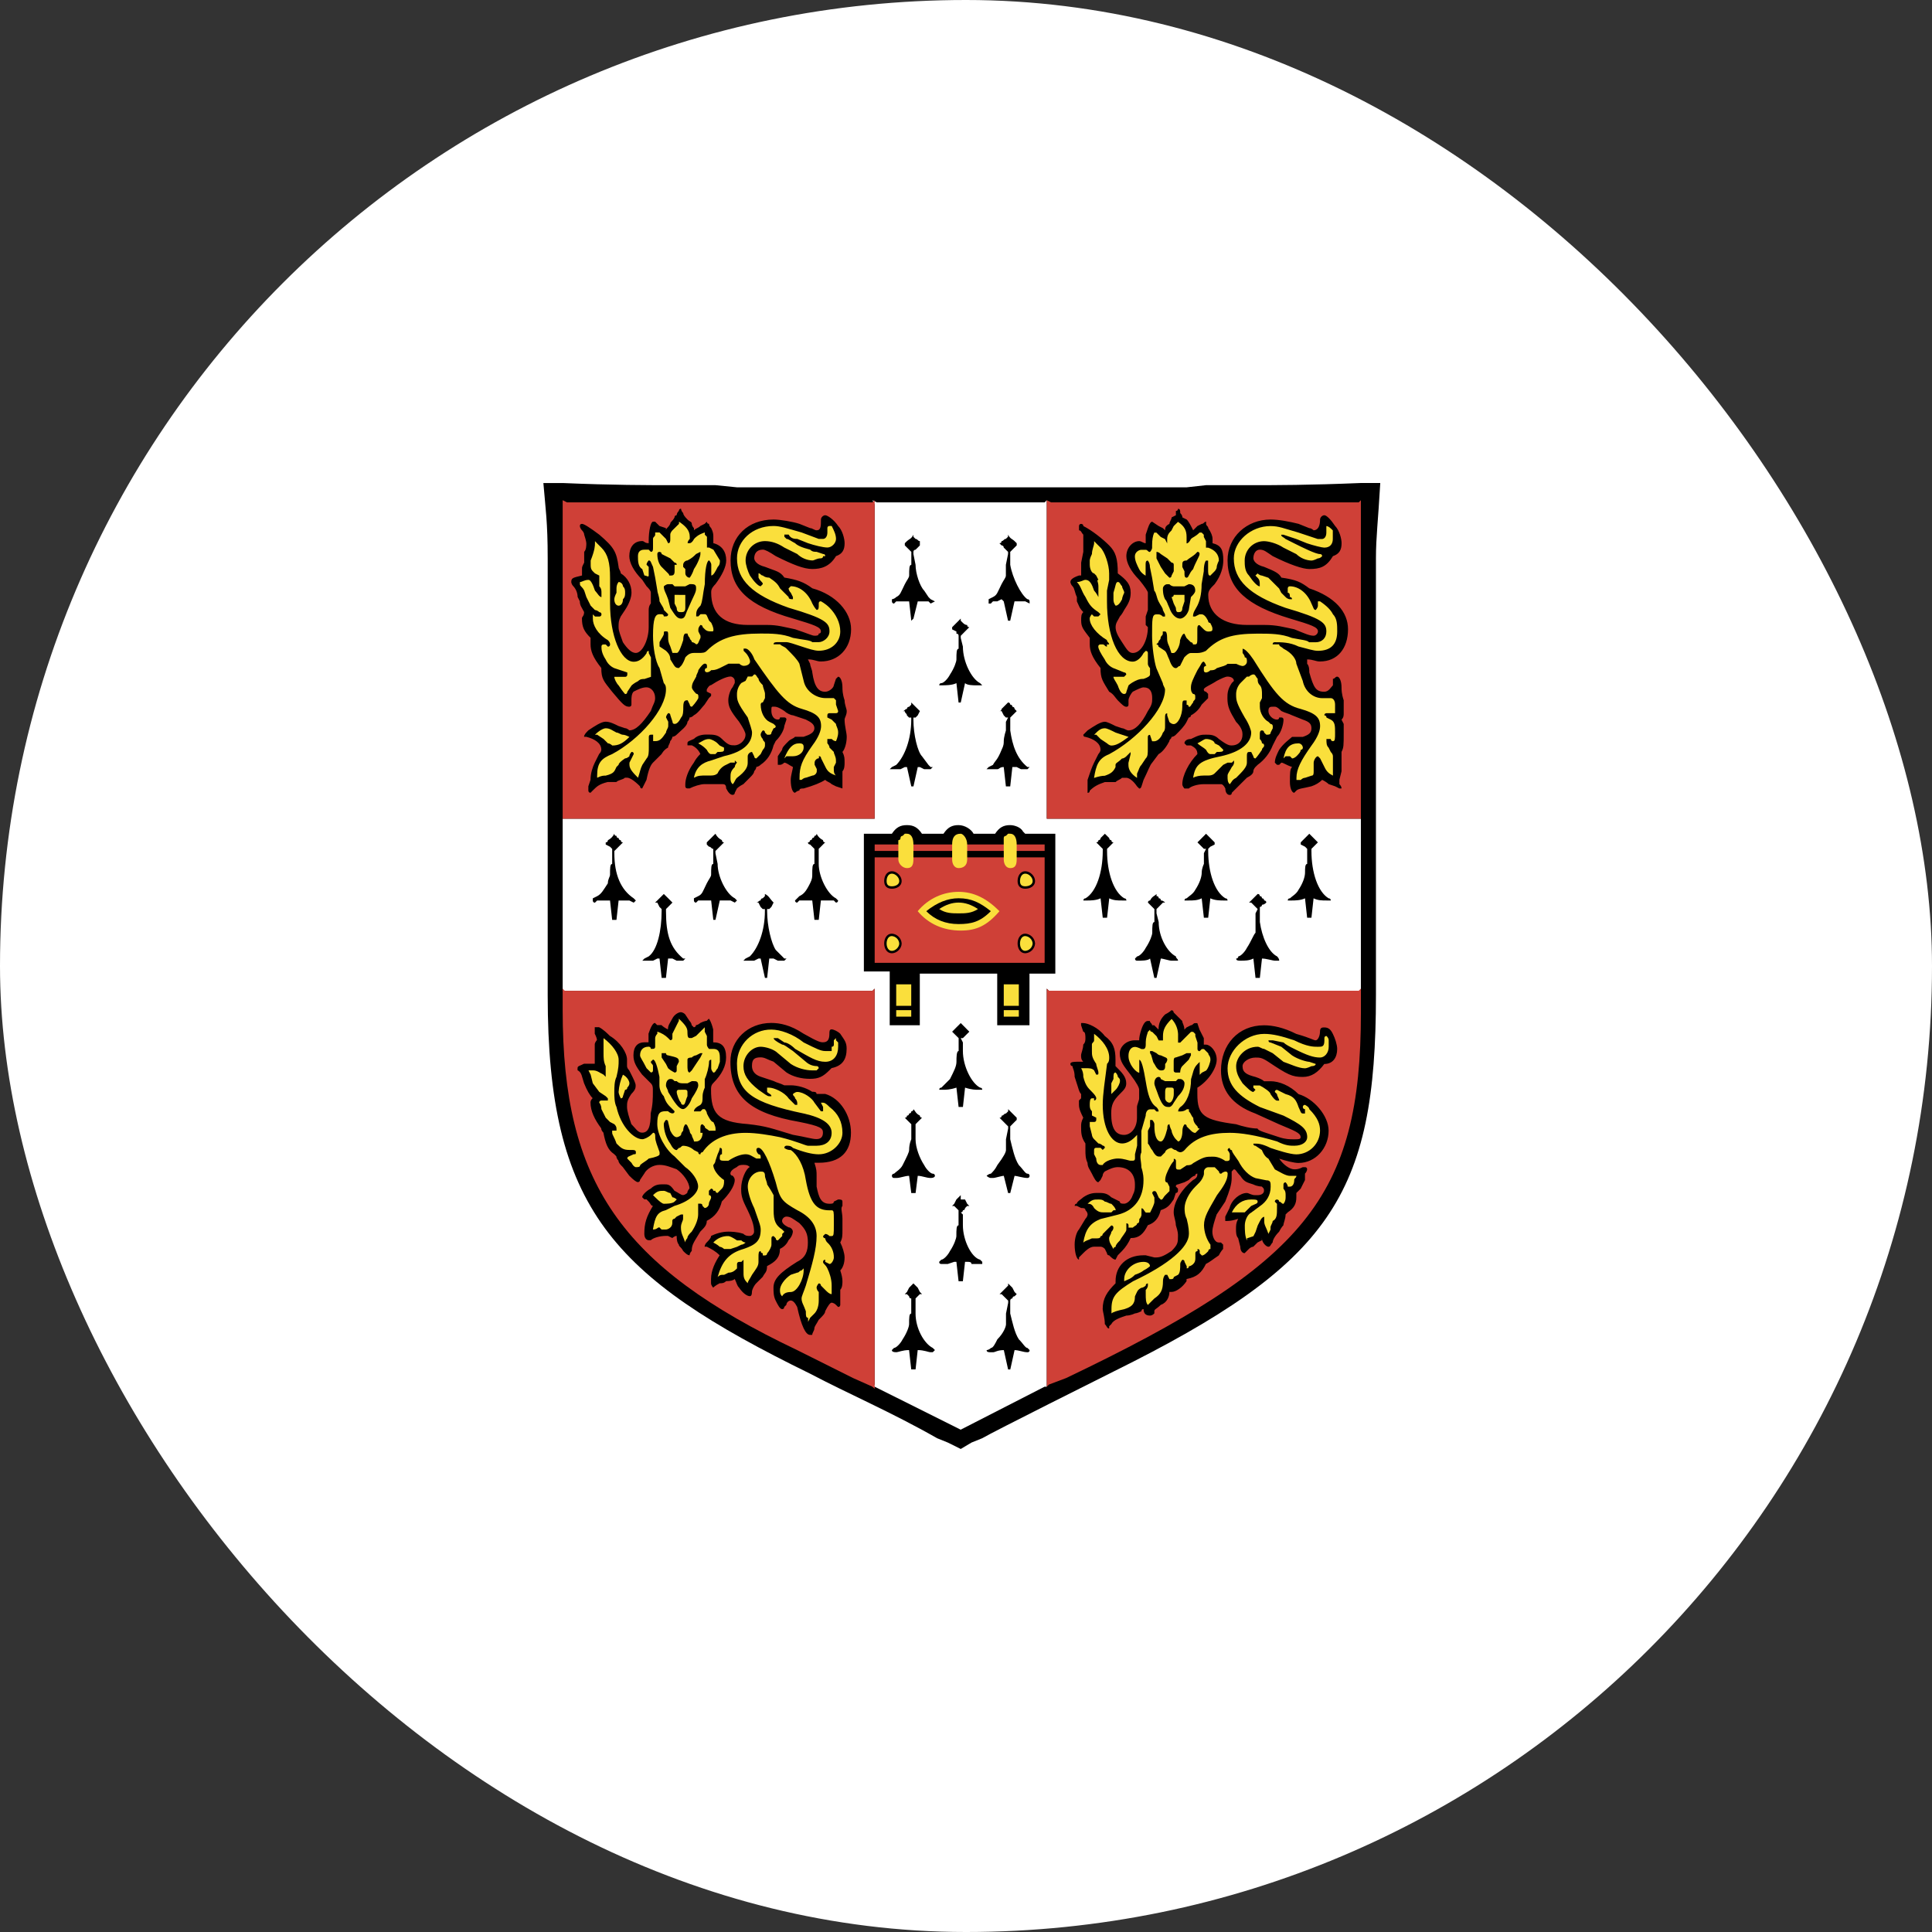 <svg width="64" height="64" viewBox="0 0 64 64" fill="none" xmlns="http://www.w3.org/2000/svg">
<rect x="0" y="0" width="64" height="64" fill="#333333" stroke="none"/>
<rect width="64" height="64" rx="32" fill="white"/>
<g clip-path="url(#clip0_1358_6351)">
<path d="M24.413 16.143H39.309L39.95 16.072H41.519C42.231 16.072 43.371 16.072 45.082 16H45.723C45.651 17.283 45.58 17.782 45.58 18.494V32.963C45.58 39.59 44.083 41.871 36.885 45.435C36.6 45.577 32.894 47.431 32.538 47.643L32.182 47.787L31.826 47.999L31.399 47.787L31.043 47.643C29.546 46.788 28.05 46.147 26.838 45.506C20.28 42.299 18.143 40.019 18.143 32.963V18.495C18.143 17.284 18.071 16.856 18 16.001H18.642C20.28 16.072 21.492 16.072 22.204 16.072H23.701L24.413 16.143Z" fill="black"/>
<path d="M31.824 47.36L34.604 45.936H34.676V32.75L34.747 32.821H45.081V27.12H34.676V16.57L34.605 16.642H29.045L28.902 16.57L28.974 16.713V27.12H18.639V32.821H28.902L28.974 32.75V45.864L28.902 45.936H28.974L31.824 47.36Z" fill="white"/>
<path d="M18.782 16.642L18.639 16.57V27.12H28.974V16.57L28.902 16.642H18.782ZM34.818 16.642L34.676 16.57V27.12H45.081V16.57L45.009 16.642H34.817H34.818ZM28.902 32.821H18.71L18.639 32.75V33.463C18.639 39.166 20.563 41.945 26.407 44.724L28.26 45.65L28.902 45.936L28.974 46.007V32.75L28.902 32.821ZM34.747 32.821L34.676 32.75V45.936L34.747 45.865L35.317 45.65C43.229 41.872 45.082 39.664 45.082 33.534V32.749L45.01 32.82H34.747V32.821Z" fill="#CF4037"/>
<path d="M20.351 27.619C20.351 27.666 20.375 27.69 20.423 27.69C20.423 27.737 20.447 27.761 20.494 27.761C20.494 27.761 20.494 27.833 20.566 27.833C20.566 27.881 20.59 27.905 20.637 27.905L20.566 27.976L20.494 28.048L20.423 28.119L20.351 28.191V28.262C20.351 28.975 20.565 29.474 20.993 29.759L21.064 29.831L20.993 29.902L20.85 29.831H20.492L20.421 30.472H20.279L20.208 29.831H19.78L19.708 29.902C19.637 29.902 19.637 29.831 19.637 29.831V29.759L19.78 29.688C19.923 29.617 19.994 29.474 20.136 29.261C20.136 29.118 20.208 29.047 20.208 28.975C20.208 28.762 20.208 28.619 20.279 28.619V28.121L20.208 28.049L20.065 27.977V27.906C20.065 27.906 20.137 27.906 20.137 27.834C20.232 27.785 20.303 27.713 20.35 27.619L20.351 27.619ZM23.7 27.619C23.748 27.714 23.82 27.785 23.915 27.832C23.915 27.88 23.938 27.904 23.986 27.904L23.915 27.975L23.844 28.046L23.772 28.118L23.7 28.19V28.261L23.772 28.617C23.772 29.044 24.057 29.614 24.342 29.757L24.414 29.829L24.342 29.9L24.2 29.829H23.844L23.701 30.47H23.629L23.558 29.829H23.13L23.059 29.9C22.987 29.9 22.987 29.829 22.987 29.829V29.757L23.13 29.686C23.272 29.615 23.272 29.543 23.414 29.259C23.486 29.116 23.557 29.045 23.557 28.973C23.557 28.759 23.557 28.617 23.628 28.617V28.119C23.557 28.119 23.557 28.047 23.485 28.047L23.413 27.975V27.904L23.485 27.832L23.557 27.761L23.628 27.689C23.628 27.689 23.63 27.69 23.7 27.619V27.619ZM21.99 29.614L22.062 29.685L22.134 29.756L22.205 29.828L22.276 29.899L22.134 30.042L22.062 30.113V30.185C22.062 30.969 22.205 31.397 22.632 31.753H22.703L22.632 31.825H22.418L22.275 31.753H22.132L22.06 32.395H21.918L21.847 31.753H21.775L21.632 31.825H21.276L21.347 31.753L21.49 31.681C21.776 31.468 21.917 30.828 21.917 30.186V30.114L21.846 30.043L21.774 29.9H21.702L21.989 29.615L21.99 29.614ZM25.34 29.614C25.483 29.685 25.483 29.756 25.626 29.898L25.554 30.041L25.483 30.112H25.412V30.184C25.412 30.683 25.554 31.253 25.697 31.467L25.911 31.681L25.982 31.753H26.054L25.982 31.824H25.768L25.626 31.753H25.483L25.412 32.394H25.34L25.197 31.753H25.125L24.983 31.824H24.625L24.697 31.753L24.84 31.681C25.125 31.397 25.338 30.827 25.338 30.185V30.114H25.267L25.196 30.043L25.124 29.9H25.053C25.124 29.9 25.124 29.829 25.196 29.829C25.196 29.829 25.196 29.757 25.267 29.757L25.338 29.686V29.614H25.34ZM27.051 27.619C27.098 27.714 27.169 27.785 27.264 27.832C27.264 27.88 27.288 27.904 27.336 27.904L27.264 27.975L27.193 28.047L27.121 28.119V28.617C27.121 29.045 27.407 29.615 27.691 29.758L27.763 29.829C27.763 29.829 27.763 29.9 27.691 29.9L27.62 29.829H27.193L27.122 30.471H26.979L26.907 29.829H26.479L26.408 29.9C26.336 29.9 26.336 29.829 26.336 29.829L26.408 29.758L26.479 29.687C26.622 29.616 26.693 29.544 26.835 29.26C26.907 29.117 26.907 29.046 26.907 28.974C26.907 28.76 26.907 28.618 26.979 28.618V28.119L26.907 28.048L26.835 27.976C26.835 27.976 26.764 27.976 26.764 27.905C26.764 27.905 26.835 27.905 26.835 27.833C26.907 27.833 26.907 27.761 26.907 27.761C26.907 27.761 26.979 27.761 26.979 27.69C26.98 27.69 27.051 27.69 27.051 27.619ZM36.601 27.619L36.673 27.69L36.745 27.761C36.745 27.833 36.816 27.833 36.816 27.833C36.816 27.881 36.84 27.905 36.887 27.905L36.816 27.976L36.745 28.048L36.673 28.119V28.191C36.673 28.904 36.887 29.545 37.243 29.758C37.314 29.758 37.314 29.83 37.314 29.83H37.172C37.029 29.83 36.887 29.83 36.745 29.758L36.673 30.4H36.53L36.458 29.758C36.316 29.83 36.102 29.83 36.031 29.83H35.888C35.888 29.83 35.888 29.758 35.96 29.758C36.316 29.544 36.53 28.903 36.53 28.191V28.119L36.458 28.048L36.387 27.976L36.315 27.905C36.315 27.905 36.387 27.905 36.387 27.833C36.387 27.833 36.458 27.833 36.458 27.761L36.53 27.69L36.601 27.619ZM39.952 27.619L40.023 27.69L40.094 27.761L40.166 27.833L40.237 27.905V27.976L40.094 28.048L40.023 28.119V28.191C40.023 28.904 40.236 29.545 40.593 29.758C40.665 29.758 40.665 29.83 40.665 29.83H40.522C40.45 29.83 40.236 29.83 40.094 29.758L40.023 30.4H39.88L39.808 29.758C39.665 29.83 39.523 29.83 39.381 29.83H39.238C39.238 29.758 39.31 29.758 39.31 29.758C39.382 29.687 39.524 29.616 39.596 29.474C39.738 29.26 39.809 29.047 39.809 28.904C39.809 28.76 39.881 28.618 39.881 28.618V28.262L39.953 28.119H39.881L39.667 27.905L39.739 27.834L39.81 27.762L39.882 27.69L39.952 27.619ZM38.312 29.614V29.685C38.36 29.685 38.384 29.709 38.384 29.756C38.431 29.756 38.455 29.78 38.455 29.828C38.502 29.828 38.55 29.852 38.597 29.899H38.526L38.454 29.971L38.383 30.043L38.311 30.114V30.256L38.383 30.542C38.383 31.041 38.667 31.539 38.953 31.681C38.953 31.753 39.024 31.753 39.024 31.825H38.81C38.738 31.825 38.524 31.753 38.454 31.753L38.311 32.395H38.239L38.097 31.753C38.026 31.825 37.812 31.825 37.67 31.825C37.622 31.825 37.599 31.801 37.599 31.753L37.67 31.681C37.741 31.681 37.883 31.539 37.955 31.397C38.098 31.183 38.17 30.97 38.17 30.899C38.17 30.685 38.17 30.543 38.241 30.543V30.115L38.17 30.044L38.098 29.972L38.027 29.9C38.027 29.829 38.098 29.829 38.098 29.829C38.17 29.687 38.241 29.687 38.312 29.616L38.312 29.614ZM41.662 29.614C41.709 29.614 41.733 29.638 41.733 29.685C41.781 29.685 41.804 29.709 41.804 29.756C41.804 29.756 41.876 29.756 41.876 29.828C41.876 29.828 41.948 29.828 41.948 29.899C41.9 29.947 41.852 29.971 41.805 29.971C41.805 30.043 41.734 30.043 41.734 30.043V30.541C41.805 31.04 42.02 31.539 42.304 31.681C42.352 31.729 42.376 31.776 42.376 31.824H42.233C42.161 31.824 41.947 31.753 41.805 31.753L41.734 32.394H41.591L41.52 31.753C41.377 31.824 41.235 31.824 41.093 31.824C41.021 31.824 40.95 31.824 40.95 31.753C40.95 31.753 41.021 31.753 41.021 31.681C41.093 31.681 41.235 31.539 41.306 31.397C41.449 31.182 41.52 30.969 41.591 30.898V30.256L41.662 30.114L41.591 30.043L41.52 29.971L41.448 29.899H41.376L41.448 29.828L41.662 29.614ZM43.372 27.619L43.443 27.69L43.514 27.761L43.586 27.833L43.657 27.905L43.586 27.976L43.514 28.048L43.443 28.119V28.191C43.443 28.904 43.657 29.545 44.013 29.758C44.085 29.758 44.085 29.83 44.085 29.83H43.941C43.799 29.83 43.657 29.83 43.514 29.758L43.443 30.4H43.301L43.23 29.758C43.087 29.83 42.874 29.83 42.802 29.83H42.659C42.659 29.782 42.683 29.758 42.731 29.758C42.803 29.687 42.945 29.616 43.016 29.474C43.159 29.26 43.231 29.047 43.231 28.904C43.231 28.76 43.231 28.618 43.302 28.618V28.119L43.231 28.048L43.088 27.976V27.905L43.159 27.833L43.231 27.761L43.302 27.69L43.372 27.619ZM30.258 36.741C30.329 36.813 30.329 36.884 30.472 36.955C30.472 37.026 30.544 37.026 30.544 37.026L30.472 37.097L30.4 37.168L30.329 37.241V37.739C30.329 38.024 30.471 38.38 30.614 38.594C30.686 38.736 30.828 38.88 30.9 38.88C30.971 38.88 30.971 38.951 30.971 38.951C30.971 38.951 30.971 39.022 30.829 39.022C30.686 39.022 30.544 38.951 30.402 38.951L30.33 39.521H30.187L30.115 38.951C29.973 38.951 29.83 39.022 29.688 39.022H29.617C29.545 39.022 29.545 38.951 29.545 38.951C29.545 38.951 29.545 38.88 29.617 38.88C29.688 38.809 29.831 38.736 29.902 38.594C30.045 38.309 30.116 38.167 30.116 38.096C30.116 37.882 30.188 37.74 30.188 37.74V37.242L30.116 37.17L30.044 37.099L29.973 37.028C30.02 37.028 30.044 37.004 30.044 36.957C30.116 36.957 30.116 36.886 30.116 36.886C30.116 36.886 30.188 36.886 30.188 36.814C30.188 36.814 30.259 36.814 30.259 36.741H30.258ZM33.394 36.741C33.465 36.813 33.537 36.884 33.608 36.955L33.68 37.026V37.097L33.608 37.168L33.536 37.241L33.465 37.312V37.739C33.536 38.024 33.607 38.38 33.75 38.594C33.893 38.736 33.964 38.88 34.036 38.88C34.107 38.88 34.107 38.951 34.107 38.951C34.107 38.951 34.107 39.022 34.036 39.022C33.893 39.022 33.68 38.951 33.609 38.951L33.466 39.521H33.395L33.252 38.951C33.18 38.951 32.966 39.022 32.896 39.022H32.825C32.753 39.022 32.682 38.951 32.682 38.951C32.682 38.951 32.754 38.88 32.825 38.88C32.896 38.809 32.968 38.736 33.039 38.594C33.253 38.309 33.324 38.167 33.324 38.096V37.74L33.396 37.384V37.313L33.324 37.242L33.182 37.099L33.111 37.028C33.158 37.028 33.182 37.004 33.182 36.957C33.253 36.957 33.253 36.886 33.324 36.886L33.396 36.814V36.741H33.395H33.394ZM31.826 39.592V39.734H31.968L32.039 39.877L32.111 39.949H32.039L31.968 40.02C31.968 40.02 31.968 40.091 31.897 40.091C31.897 40.091 31.897 40.162 31.826 40.162L31.897 40.233V40.589C31.897 41.087 32.181 41.658 32.467 41.729L32.539 41.8V41.871H32.181C32.181 41.8 32.11 41.8 32.039 41.8H31.968L31.896 42.443H31.754L31.682 41.8H31.61L31.396 41.871H31.182C31.134 41.871 31.111 41.848 31.111 41.8L31.182 41.729C31.254 41.729 31.396 41.587 31.468 41.444C31.61 41.231 31.681 41.017 31.681 40.946C31.681 40.731 31.681 40.59 31.753 40.59V40.092L31.681 40.021L31.61 39.95H31.538L31.61 39.877L31.681 39.735L31.753 39.664L31.825 39.592H31.826ZM30.258 42.514L30.329 42.585L30.401 42.657L30.473 42.799L30.544 42.87H30.472L30.4 42.941L30.329 43.013V43.512C30.329 44.01 30.614 44.509 30.899 44.652L30.971 44.723L30.899 44.794H30.827C30.756 44.794 30.613 44.723 30.4 44.723L30.329 45.364H30.186L30.114 44.723C29.9 44.723 29.758 44.794 29.686 44.794C29.591 44.794 29.544 44.771 29.544 44.723L29.615 44.652C29.686 44.652 29.829 44.509 29.901 44.367C30.044 44.152 30.115 43.94 30.115 43.867C30.115 43.655 30.115 43.513 30.186 43.513V43.013C30.115 43.013 30.115 42.942 30.115 42.942L30.043 42.871H29.971L30.043 42.8L30.115 42.658L30.186 42.586L30.258 42.514H30.258ZM33.394 42.514L33.465 42.585L33.537 42.657L33.609 42.799L33.68 42.87L33.609 42.941C33.537 42.941 33.537 43.013 33.537 43.013C33.465 43.013 33.465 43.085 33.465 43.085V43.512C33.537 43.795 33.608 44.153 33.751 44.367C33.894 44.509 33.965 44.653 34.036 44.653L34.108 44.724C34.108 44.771 34.084 44.795 34.036 44.795C33.894 44.795 33.751 44.724 33.609 44.724L33.467 45.365H33.395L33.253 44.724C33.039 44.724 32.967 44.795 32.897 44.795H32.826C32.754 44.795 32.683 44.795 32.683 44.724C32.683 44.724 32.755 44.724 32.826 44.653C32.897 44.653 32.968 44.509 33.039 44.367C33.253 44.153 33.325 43.94 33.325 43.868V43.513L33.397 43.157V43.086L33.325 43.014L33.253 42.943L33.182 42.872H33.111L33.182 42.801L33.324 42.659L33.396 42.586V42.514H33.395L33.394 42.514ZM31.826 33.89L31.897 33.961L31.968 34.032L32.039 34.105L32.111 34.176L32.039 34.247L31.968 34.318L31.897 34.389H31.826L31.897 34.532V34.816C31.897 35.316 32.181 35.885 32.467 36.029C32.467 36.029 32.539 36.029 32.539 36.1H32.396C32.325 36.1 32.182 36.1 31.969 36.029L31.898 36.67H31.755L31.683 36.029C31.47 36.1 31.327 36.1 31.256 36.1H31.114C31.114 36.053 31.137 36.029 31.185 36.029L31.47 35.744C31.613 35.458 31.684 35.317 31.684 35.172C31.684 35.027 31.684 34.816 31.756 34.816V34.389L31.684 34.318L31.612 34.247L31.541 34.176L31.612 34.105L31.684 34.032L31.756 33.961L31.826 33.89ZM30.258 17.711V17.782L30.329 17.853C30.401 17.853 30.401 17.925 30.472 17.925V18.068L30.401 18.139L30.329 18.21C30.329 18.21 30.258 18.21 30.258 18.282V18.354L30.329 18.709C30.329 18.995 30.472 19.422 30.615 19.565L30.758 19.779L30.829 19.85L30.971 19.922L30.829 19.993L30.758 19.922H30.402L30.259 20.492L30.188 20.563L30.116 19.922H29.688L29.617 19.993C29.546 19.993 29.546 19.922 29.546 19.922V19.85C29.546 19.85 29.617 19.85 29.688 19.779C29.831 19.707 29.831 19.636 29.974 19.351C30.046 19.208 30.117 19.137 30.117 19.065C30.117 18.852 30.117 18.709 30.189 18.709V18.282L30.117 18.21L30.045 18.139L29.973 18.067V17.995L30.045 17.924C30.117 17.855 30.188 17.855 30.259 17.712L30.258 17.711ZM33.394 17.711C33.465 17.853 33.537 17.853 33.608 17.924L33.68 17.995V18.067L33.608 18.139L33.536 18.21L33.465 18.282V18.709C33.536 19.137 33.821 19.707 34.035 19.85C34.107 19.85 34.107 19.921 34.107 19.921V19.993L33.964 19.921H33.607L33.464 20.562H33.393L33.25 19.921L33.178 19.85L33.035 19.921H32.893L32.822 19.993H32.75V19.85L32.893 19.778C33.035 19.706 33.035 19.635 33.178 19.35C33.25 19.208 33.321 19.137 33.321 19.065V18.709L33.393 18.353V18.281L33.321 18.209L33.249 18.138C33.249 18.067 33.178 18.067 33.178 18.067L33.106 17.995C33.154 17.995 33.178 17.971 33.178 17.924C33.249 17.924 33.249 17.852 33.32 17.852L33.392 17.78C33.392 17.78 33.394 17.783 33.394 17.711V17.711ZM31.826 20.491V20.562L31.897 20.633C31.945 20.681 31.992 20.704 32.039 20.704C32.039 20.752 32.063 20.776 32.111 20.776L32.039 20.847L31.968 20.918L31.897 20.99L31.826 21.062V21.133L31.897 21.418C31.897 21.917 32.181 22.488 32.467 22.63L32.539 22.702H32.324C32.252 22.702 32.039 22.702 31.968 22.63L31.826 23.272H31.754L31.683 22.63C31.54 22.702 31.327 22.702 31.184 22.702H31.113C31.113 22.702 31.113 22.63 31.184 22.63C31.255 22.63 31.398 22.488 31.47 22.345C31.612 22.131 31.683 21.917 31.683 21.846C31.683 21.632 31.683 21.49 31.755 21.49V21.063C31.755 21.015 31.731 20.991 31.683 20.991V20.92L31.541 20.849V20.777L31.612 20.706L31.683 20.635L31.755 20.563L31.826 20.491L31.826 20.491ZM30.186 23.271L30.258 23.342L30.329 23.413L30.401 23.484L30.473 23.556L30.401 23.698L30.329 23.77H30.258V23.841C30.258 24.34 30.4 24.91 30.543 25.053L30.757 25.339L30.828 25.41H30.9L30.828 25.481H30.614L30.471 25.41H30.402L30.259 26.051H30.188L30.045 25.41H29.973L29.831 25.481H29.473L29.545 25.41L29.688 25.339C29.973 25.053 30.186 24.483 30.186 23.842V23.771H30.115L30.043 23.699C30.043 23.628 29.971 23.628 29.971 23.557H29.9C29.971 23.557 29.971 23.485 30.043 23.485C30.043 23.485 30.043 23.414 30.115 23.414L30.186 23.343V23.271ZM33.394 23.271C33.465 23.271 33.465 23.342 33.465 23.342C33.537 23.342 33.537 23.413 33.537 23.413C33.537 23.413 33.609 23.413 33.609 23.484L33.68 23.556L33.538 23.698L33.466 23.77V24.198C33.538 24.696 33.68 25.123 34.036 25.409H34.108L34.036 25.481H33.821L33.679 25.409H33.536L33.465 26.05H33.322L33.25 25.409C33.107 25.409 33.107 25.481 33.036 25.481H32.679L32.751 25.409L32.893 25.338C32.965 25.195 33.036 25.195 33.179 24.839C33.251 24.696 33.251 24.625 33.251 24.554C33.251 24.411 33.322 24.198 33.322 24.198V23.912L33.394 23.769H33.322L33.251 23.698L33.179 23.555H33.108C33.179 23.555 33.179 23.484 33.179 23.484L33.393 23.27L33.394 23.271ZM26.765 21.845L26.836 21.988C26.836 22.06 26.908 22.202 26.908 22.274C26.98 22.773 27.122 22.915 27.335 22.915C27.478 22.915 27.621 22.773 27.621 22.701L27.692 22.487L27.764 22.416C27.836 22.416 27.907 22.559 27.907 22.772C27.907 22.843 27.907 22.986 27.978 23.199C27.978 23.342 28.049 23.483 28.049 23.555C28.049 23.697 27.978 23.769 27.978 23.839C27.978 24.053 28.049 24.266 28.049 24.41C28.049 24.623 27.978 24.837 27.907 24.908C27.978 25.051 27.978 25.122 27.978 25.264C27.978 25.336 27.978 25.478 27.907 25.55V26.119L27.692 26.048L27.549 25.976C27.478 25.905 27.407 25.905 27.335 25.833C27.192 25.928 26.955 26.024 26.622 26.119C26.55 26.119 26.479 26.119 26.479 26.19C26.408 26.19 26.337 26.262 26.337 26.262C26.266 26.262 26.194 26.119 26.194 25.834C26.194 25.691 26.266 25.478 26.266 25.407C26.123 25.336 26.052 25.264 25.98 25.264C25.98 25.264 25.909 25.336 25.838 25.336H25.766V25.05L25.909 24.836C25.909 24.765 25.98 24.693 26.123 24.55C26.195 24.479 26.266 24.479 26.337 24.407H26.622C26.836 24.336 26.978 24.265 26.978 24.122C26.978 23.979 26.835 23.908 26.693 23.836L26.266 23.694C26.194 23.694 26.052 23.622 25.98 23.551C25.766 23.409 25.696 23.409 25.625 23.409C25.554 23.409 25.553 23.409 25.553 23.551C25.553 23.694 25.625 23.836 25.767 23.836C25.815 23.836 25.839 23.812 25.839 23.765H25.981C25.981 23.765 26.052 23.765 26.052 23.836L25.981 24.049C25.981 24.121 25.91 24.335 25.696 24.548L25.625 24.691C25.554 24.977 25.411 25.19 25.198 25.332C25.126 25.404 25.055 25.404 25.055 25.404C25.055 25.404 25.055 25.475 24.983 25.546C24.983 25.617 24.911 25.689 24.84 25.76L24.627 25.974C24.484 26.046 24.413 26.117 24.413 26.117L24.341 26.26C24.341 26.331 24.269 26.331 24.269 26.331C24.198 26.331 24.126 26.26 24.055 26.117C24.055 25.975 23.984 25.975 23.913 25.975H23.343C23.2 25.975 22.987 26.046 22.844 26.117H22.773C22.773 26.117 22.702 26.117 22.702 26.046V25.974C22.702 25.831 22.773 25.547 22.986 25.261C23.034 25.166 23.105 25.071 23.2 24.976C23.144 24.849 23.043 24.747 22.916 24.69H22.773V24.619C22.773 24.547 22.844 24.547 22.987 24.476C23.13 24.333 23.343 24.333 23.414 24.333C23.628 24.333 23.77 24.333 23.913 24.476C24.126 24.69 24.197 24.69 24.34 24.69C24.482 24.69 24.696 24.547 24.696 24.334C24.696 24.262 24.624 24.12 24.482 23.907C24.196 23.551 24.126 23.408 24.126 23.194C24.126 23.051 24.197 22.838 24.268 22.767L24.34 22.624V22.552C24.34 22.481 24.268 22.41 24.198 22.41C24.055 22.41 23.77 22.552 23.556 22.695C23.484 22.695 23.413 22.838 23.413 22.838V22.91L23.556 22.982V23.053L23.484 23.124L23.341 23.339C23.27 23.41 23.128 23.623 22.985 23.694C22.938 23.742 22.89 23.766 22.843 23.766C22.843 23.766 22.843 23.837 22.772 23.909C22.772 24.052 22.558 24.194 22.416 24.336C22.345 24.407 22.273 24.407 22.273 24.407C22.273 24.407 22.273 24.479 22.201 24.55C22.201 24.622 22.13 24.693 22.13 24.765C21.987 24.836 21.916 24.979 21.916 24.979L21.63 25.264C21.559 25.336 21.487 25.478 21.416 25.834L21.273 26.119C21.226 26.119 21.202 26.096 21.202 26.048C20.988 25.833 20.846 25.762 20.775 25.762H20.703C20.631 25.833 20.488 25.833 20.417 25.905H20.132C19.846 25.976 19.776 26.048 19.633 26.189L19.562 26.261C19.49 26.261 19.49 26.189 19.49 26.189V26.046L19.562 25.832C19.562 25.618 19.633 25.405 19.704 25.262L19.847 24.977C19.895 24.929 19.919 24.881 19.919 24.834C19.919 24.62 19.704 24.478 19.42 24.407H19.348C19.348 24.335 19.42 24.264 19.491 24.193C19.705 24.05 19.919 23.907 20.061 23.907C20.204 23.907 20.347 23.979 20.488 24.05L20.703 24.122C20.775 24.122 20.846 24.194 20.846 24.194C21.059 24.194 21.273 23.98 21.559 23.552C21.63 23.338 21.702 23.267 21.702 23.124C21.702 22.91 21.559 22.768 21.416 22.768C21.273 22.768 21.131 22.84 20.989 22.911C20.917 22.983 20.917 23.125 20.917 23.197V23.34C20.917 23.411 20.846 23.411 20.846 23.411C20.703 23.411 20.632 23.34 20.275 22.912C19.991 22.556 19.919 22.484 19.919 22.128C19.634 21.772 19.563 21.557 19.563 21.343V21.129C19.349 20.916 19.278 20.773 19.278 20.488C19.278 20.417 19.349 20.417 19.349 20.274C19.278 20.131 19.207 20.06 19.207 19.918L19.135 19.775C19.132 19.643 19.082 19.516 18.992 19.419C18.924 19.35 18.924 19.279 18.924 19.279C18.924 19.136 18.996 19.136 19.28 19.064V18.85C19.28 18.779 19.28 18.779 19.352 18.636V18.28C19.423 18.209 19.423 18.067 19.423 17.995C19.423 17.995 19.423 17.924 19.352 17.711C19.352 17.639 19.28 17.568 19.28 17.568C19.209 17.497 19.209 17.425 19.209 17.425C19.209 17.378 19.232 17.354 19.28 17.354C19.352 17.354 19.565 17.497 19.85 17.71C20.349 18.137 20.421 18.28 20.492 18.779C20.492 18.85 20.564 18.921 20.564 18.993C20.786 19.13 20.922 19.373 20.919 19.635C20.919 19.777 20.848 19.991 20.706 20.205L20.563 20.42C20.491 20.562 20.491 20.633 20.491 20.775C20.491 20.916 20.563 21.06 20.634 21.274C20.777 21.487 20.919 21.63 21.061 21.63C21.275 21.63 21.489 21.202 21.489 20.773V20.204C21.489 20.061 21.56 19.99 21.56 19.99V19.634C21.56 19.563 21.489 19.491 21.418 19.42L21.275 19.206C20.989 18.921 20.847 18.636 20.847 18.422C20.847 18.136 20.99 17.923 21.275 17.923C21.346 17.923 21.346 17.994 21.489 17.994V17.923C21.489 17.567 21.56 17.282 21.631 17.282H21.703L21.846 17.424L22.06 17.495V17.567C22.06 17.495 22.131 17.495 22.203 17.353C22.203 17.282 22.274 17.282 22.345 17.139C22.345 17.067 22.416 17.067 22.416 17.067C22.416 17.019 22.44 16.972 22.488 16.924C22.488 16.924 22.488 16.852 22.56 16.852C22.56 16.852 22.56 16.924 22.631 16.995C22.631 17.043 22.678 17.114 22.774 17.209C22.845 17.281 22.916 17.281 22.916 17.352C22.916 17.352 22.916 17.423 22.988 17.495V17.566C23.059 17.495 23.13 17.495 23.201 17.423L23.344 17.352L23.415 17.281C23.415 17.281 23.415 17.352 23.487 17.352C23.487 17.399 23.511 17.447 23.559 17.495C23.63 17.637 23.63 17.709 23.63 17.779V17.993C23.915 18.064 24.057 18.278 24.057 18.563C24.057 18.777 23.915 19.062 23.701 19.348C23.559 19.49 23.559 19.562 23.559 19.633C23.559 20.346 23.986 20.702 24.771 20.702H25.412C25.768 20.702 25.982 20.773 26.338 20.845C26.766 20.988 26.909 21.059 26.98 21.059C27.051 21.059 27.122 21.059 27.122 20.987C27.17 20.987 27.194 20.963 27.194 20.916C27.194 20.773 26.98 20.702 26.268 20.489C24.771 20.062 24.201 19.491 24.201 18.564C24.201 17.78 24.771 17.21 25.627 17.21C25.841 17.21 26.268 17.282 26.482 17.353L26.838 17.495C26.91 17.495 26.981 17.567 27.053 17.567C27.195 17.567 27.195 17.424 27.195 17.21C27.195 17.14 27.267 17.068 27.338 17.068C27.409 17.068 27.624 17.21 27.765 17.424C27.908 17.567 27.979 17.851 27.979 17.994C27.979 18.208 27.908 18.35 27.694 18.422C27.48 18.778 27.195 18.849 26.909 18.849C26.624 18.849 26.268 18.706 25.698 18.422C25.484 18.279 25.342 18.207 25.271 18.207C25.057 18.207 24.985 18.35 24.985 18.493C24.985 18.564 25.057 18.707 25.341 18.777C25.697 18.92 25.84 18.92 25.983 19.133C26.41 19.205 26.624 19.276 26.91 19.489C27.694 19.703 28.193 20.273 28.193 20.843C28.193 21.485 27.765 21.912 27.195 21.912C27.049 21.914 26.978 21.843 26.764 21.843L26.765 21.845ZM43.301 21.845V21.988C43.372 22.06 43.372 22.202 43.372 22.274C43.514 22.773 43.586 22.915 43.87 22.915C44.013 22.915 44.084 22.773 44.155 22.701V22.486C44.226 22.486 44.226 22.415 44.297 22.415C44.368 22.415 44.44 22.558 44.44 22.771C44.44 22.842 44.44 22.985 44.512 23.198V23.625C44.512 23.696 44.512 23.768 44.44 23.839L44.512 23.982V24.266C44.512 24.694 44.512 24.765 44.44 24.907V25.549L44.369 25.833V25.976C44.416 26.024 44.44 26.072 44.44 26.119H44.369L44.226 26.047L44.013 25.975C43.965 25.928 43.893 25.88 43.799 25.833C43.703 25.928 43.585 25.999 43.443 26.047C43.157 26.119 43.015 26.119 42.944 26.19L42.873 26.262C42.801 26.262 42.73 26.119 42.73 25.906C42.73 25.62 42.73 25.478 42.802 25.407C42.588 25.336 42.516 25.264 42.446 25.264L42.374 25.336H42.303L42.231 25.264C42.231 25.121 42.303 24.979 42.374 24.837C42.517 24.623 42.73 24.48 42.802 24.41H43.158C43.372 24.338 43.443 24.267 43.443 24.124C43.443 23.981 43.372 23.91 43.158 23.838L42.802 23.695C42.659 23.625 42.588 23.625 42.446 23.553C42.374 23.482 42.303 23.411 42.232 23.411H42.16C42.089 23.411 42.018 23.411 42.018 23.553C42.018 23.696 42.16 23.838 42.303 23.838C42.303 23.838 42.374 23.838 42.374 23.767H42.446C42.518 23.767 42.518 23.838 42.518 23.838C42.518 23.98 42.446 24.265 42.304 24.408L42.232 24.551L42.16 24.694C42.059 24.951 41.886 25.173 41.662 25.335L41.59 25.406C41.59 25.406 41.519 25.478 41.519 25.549C41.519 25.62 41.447 25.692 41.305 25.763L41.09 25.977L40.948 26.119L40.805 26.262C40.805 26.31 40.781 26.334 40.734 26.334C40.662 26.334 40.591 26.262 40.591 26.12C40.544 26.025 40.496 25.977 40.448 25.977H39.878C39.665 25.977 39.451 26.049 39.38 26.12H39.237C39.237 26.12 39.166 26.049 39.166 25.977C39.166 25.692 39.38 25.265 39.665 24.98C39.665 24.837 39.593 24.766 39.451 24.694H39.308L39.236 24.623C39.236 24.551 39.308 24.48 39.451 24.48C39.736 24.337 39.807 24.337 39.95 24.337C40.092 24.337 40.234 24.337 40.377 24.48C40.662 24.694 40.732 24.694 40.803 24.694C41.017 24.694 41.159 24.551 41.159 24.338C41.159 24.266 41.159 24.124 40.946 23.911C40.732 23.555 40.66 23.412 40.66 23.126C40.66 22.984 40.66 22.841 40.803 22.628L40.875 22.556C40.875 22.484 40.803 22.413 40.661 22.413C40.589 22.413 40.446 22.484 40.305 22.556C40.09 22.699 39.877 22.77 39.877 22.841C39.877 22.913 39.949 22.913 39.949 22.913L40.02 22.985V23.128L39.806 23.342C39.725 23.494 39.602 23.618 39.45 23.698C39.45 23.769 39.378 23.769 39.378 23.769L39.307 23.912C39.235 24.055 39.093 24.198 38.951 24.339C38.88 24.411 38.808 24.411 38.808 24.411C38.808 24.483 38.736 24.483 38.736 24.554C38.664 24.696 38.522 24.91 38.38 24.981L38.166 25.267C38.095 25.339 38.023 25.552 37.881 25.837C37.81 26.051 37.81 26.122 37.738 26.122L37.666 26.05C37.523 25.836 37.382 25.765 37.31 25.765H37.168C37.096 25.836 37.025 25.836 36.954 25.908H36.598C36.384 25.979 36.242 26.05 36.099 26.192C36.099 26.24 36.075 26.264 36.027 26.264V25.835C36.099 25.621 36.17 25.408 36.242 25.265L36.385 24.979C36.385 24.979 36.456 24.907 36.456 24.837C36.456 24.623 36.242 24.48 35.958 24.41C35.91 24.41 35.886 24.386 35.886 24.338L36.029 24.195C36.243 24.052 36.456 23.909 36.599 23.909C36.671 23.909 36.814 23.981 36.955 24.052L37.169 24.124C37.241 24.124 37.312 24.196 37.383 24.196C37.597 24.196 37.81 23.982 38.025 23.554C38.168 23.34 38.168 23.268 38.168 23.126C38.168 22.913 38.096 22.77 37.882 22.77C37.811 22.77 37.668 22.841 37.526 22.913C37.454 22.985 37.383 23.127 37.383 23.199V23.342C37.383 23.389 37.359 23.413 37.312 23.413C37.241 23.413 37.169 23.342 37.027 23.199C36.956 23.127 36.885 22.985 36.742 22.913C36.528 22.557 36.456 22.486 36.456 22.129C36.171 21.773 36.1 21.558 36.1 21.345V21.131C35.886 20.847 35.815 20.775 35.815 20.56C35.815 20.418 35.815 20.346 35.886 20.276C35.744 20.133 35.744 20.062 35.673 19.92V19.777C35.601 19.635 35.601 19.492 35.53 19.421C35.459 19.35 35.459 19.279 35.459 19.279C35.459 19.207 35.53 19.136 35.743 19.064H35.815V18.637L35.886 18.281V17.711C35.815 17.64 35.815 17.569 35.744 17.569V17.426C35.744 17.426 35.744 17.355 35.815 17.355C35.815 17.355 35.887 17.355 35.887 17.426C36.173 17.569 36.529 17.853 36.742 18.067C36.956 18.281 37.028 18.495 37.028 18.994C37.312 19.208 37.455 19.35 37.455 19.636C37.455 19.85 37.384 19.992 37.241 20.206C37.17 20.349 37.099 20.421 37.099 20.421C37.027 20.563 36.956 20.635 36.956 20.776C36.956 20.918 37.027 21.062 37.17 21.275C37.312 21.489 37.384 21.631 37.526 21.631C37.812 21.631 38.025 21.203 38.025 20.775L37.953 20.704V20.42L38.025 20.205V19.635C38.025 19.588 37.93 19.445 37.739 19.208C37.454 18.923 37.312 18.638 37.312 18.424C37.312 18.138 37.526 17.925 37.739 17.925C37.811 17.925 37.882 17.996 37.953 17.996V17.711L38.025 17.497C38.072 17.354 38.12 17.283 38.168 17.283L38.382 17.425L38.524 17.497L38.596 17.568C38.596 17.497 38.596 17.425 38.739 17.354C38.739 17.283 38.811 17.211 38.811 17.14L38.953 17.068V16.926C39.025 16.926 39.025 16.854 39.025 16.854C39.097 16.854 39.097 16.926 39.097 16.997C39.145 17.044 39.169 17.092 39.169 17.14L39.311 17.21C39.383 17.282 39.454 17.424 39.525 17.567L39.668 17.424L39.811 17.353C39.883 17.353 39.883 17.282 39.954 17.282V17.353C39.954 17.424 40.025 17.424 40.025 17.495C40.12 17.638 40.167 17.757 40.167 17.851V17.994C40.452 18.066 40.523 18.208 40.523 18.565C40.523 18.779 40.452 19.063 40.238 19.349C40.095 19.492 40.024 19.564 40.024 19.705C40.024 20.346 40.523 20.702 41.307 20.702H41.877C42.304 20.702 42.518 20.773 42.874 20.845C43.23 20.988 43.372 21.059 43.516 21.059C43.587 21.059 43.659 20.987 43.659 20.916C43.659 20.773 43.445 20.702 42.731 20.489C41.306 20.062 40.664 19.492 40.664 18.565C40.664 17.78 41.306 17.21 42.089 17.21C42.375 17.21 42.731 17.282 43.016 17.353L43.372 17.496C43.444 17.496 43.515 17.567 43.515 17.567C43.658 17.567 43.729 17.424 43.729 17.211C43.729 17.14 43.801 17.068 43.872 17.068C43.943 17.068 44.086 17.211 44.228 17.424C44.37 17.567 44.442 17.852 44.442 17.995C44.442 18.209 44.37 18.351 44.156 18.422C43.942 18.779 43.729 18.85 43.372 18.85C43.158 18.85 42.73 18.707 42.16 18.422C41.947 18.28 41.875 18.208 41.733 18.208C41.592 18.208 41.52 18.351 41.52 18.494C41.52 18.565 41.591 18.707 41.875 18.778C42.231 18.921 42.374 18.992 42.446 19.134C42.945 19.206 43.087 19.277 43.372 19.49C44.227 19.775 44.655 20.274 44.655 20.844C44.655 21.485 44.299 21.912 43.728 21.912C43.581 21.915 43.51 21.844 43.296 21.844L43.301 21.845ZM26.98 38.523C27.051 38.736 27.051 38.809 27.051 38.95V39.306C27.122 39.662 27.194 39.876 27.478 39.876C27.55 39.876 27.621 39.876 27.621 39.805L27.764 39.734C27.836 39.734 27.907 39.734 27.907 39.805V39.948C27.835 40.019 27.907 40.161 27.907 40.375V40.73C27.907 40.944 27.907 41.016 27.835 41.159C27.907 41.301 27.978 41.514 27.978 41.657C27.978 41.87 27.907 42.013 27.835 42.084C27.883 42.227 27.907 42.346 27.907 42.44C27.907 42.511 27.907 42.654 27.835 42.725V43.224C27.835 43.224 27.835 43.295 27.763 43.295L27.691 43.224C27.62 43.153 27.549 43.153 27.549 43.153C27.501 43.153 27.43 43.247 27.335 43.436C27.335 43.508 27.263 43.58 27.12 43.722C27.049 43.864 26.977 43.936 26.977 44.007C26.977 44.078 26.906 44.149 26.906 44.22H26.834C26.691 44.22 26.548 43.936 26.407 43.294C26.335 43.152 26.264 43.081 26.193 43.081C26.122 43.081 26.05 43.153 26.05 43.224L25.979 43.295C25.979 43.342 25.955 43.366 25.908 43.366C25.837 43.366 25.765 43.224 25.694 43.082C25.623 42.939 25.623 42.797 25.623 42.655C25.623 42.37 25.837 42.156 26.406 41.798C26.692 41.656 26.762 41.443 26.762 41.158C26.762 40.873 26.691 40.728 26.477 40.515C26.263 40.373 26.191 40.301 26.05 40.301C25.978 40.301 25.907 40.373 25.907 40.444C25.907 40.515 25.978 40.586 26.121 40.657C26.192 40.657 26.264 40.728 26.264 40.8C26.264 40.8 26.264 40.942 26.121 41.084C26.065 41.212 25.964 41.313 25.837 41.369C25.837 41.655 25.694 41.796 25.409 41.941C25.409 42.154 25.337 42.154 25.266 42.297L25.052 42.51C24.98 42.581 24.909 42.724 24.909 42.795C24.909 42.89 24.886 42.937 24.838 42.937C24.767 42.937 24.624 42.866 24.482 42.654C24.41 42.581 24.41 42.51 24.339 42.368C24.291 42.416 24.196 42.439 24.053 42.439C23.982 42.51 23.91 42.51 23.84 42.51C23.697 42.581 23.625 42.654 23.625 42.654C23.625 42.654 23.554 42.581 23.554 42.51V42.368C23.554 42.083 23.697 41.796 23.84 41.584C23.697 41.44 23.554 41.369 23.412 41.298H23.341C23.341 41.298 23.341 41.227 23.412 41.156C23.483 41.084 23.555 41.013 23.555 40.942C23.697 40.871 23.91 40.8 24.125 40.8C24.196 40.8 24.411 40.8 24.624 40.871C24.696 40.942 24.767 40.942 24.838 40.942C24.909 40.942 24.98 40.871 24.98 40.8C24.98 40.585 24.909 40.373 24.695 39.944C24.552 39.659 24.552 39.515 24.552 39.372C24.552 39.087 24.695 38.73 24.838 38.659C24.767 38.588 24.695 38.588 24.624 38.588C24.553 38.588 24.481 38.588 24.41 38.659C24.267 38.73 24.195 38.803 24.195 38.874C24.195 38.874 24.195 38.945 24.267 38.945C24.315 38.992 24.339 39.039 24.339 39.087C24.339 39.301 24.125 39.586 23.912 39.8C23.84 40.086 23.697 40.298 23.413 40.442C23.413 40.584 23.342 40.655 23.199 40.798C22.985 41.154 22.915 41.225 22.915 41.439C22.843 41.51 22.843 41.583 22.843 41.583C22.772 41.583 22.701 41.51 22.63 41.439C22.558 41.297 22.487 41.297 22.487 41.227C22.439 41.179 22.415 41.084 22.415 40.941C22.344 40.941 22.272 41.012 22.272 41.012L22.129 40.941H22.058C21.844 40.941 21.63 41.012 21.559 41.083H21.487C21.416 41.083 21.344 41.012 21.344 40.871C21.344 40.515 21.416 40.299 21.63 39.945C21.559 39.945 21.559 39.873 21.487 39.801L21.416 39.73H21.344L21.273 39.659C21.273 39.588 21.416 39.445 21.558 39.374C21.701 39.232 21.844 39.232 21.985 39.232C22.127 39.232 22.199 39.232 22.341 39.444C22.484 39.515 22.555 39.588 22.625 39.588C22.696 39.588 22.768 39.515 22.768 39.515C22.768 39.444 22.839 39.373 22.839 39.373C22.839 39.161 22.625 38.875 22.412 38.731C22.198 38.66 22.056 38.589 21.843 38.589C21.629 38.589 21.415 38.731 21.344 38.874L21.201 39.087C21.201 39.159 21.129 39.159 21.129 39.159C21.081 39.159 20.986 39.088 20.844 38.945L20.63 38.659C20.558 38.588 20.487 38.517 20.487 38.447C20.416 38.374 20.416 38.303 20.416 38.303L20.344 38.232C20.13 38.09 20.059 37.876 19.988 37.519C19.94 37.471 19.916 37.424 19.916 37.377C19.702 37.091 19.561 36.807 19.561 36.521C19.561 36.474 19.584 36.426 19.632 36.378C19.536 36.283 19.441 36.117 19.346 35.88C19.274 35.667 19.274 35.524 19.132 35.453V35.382C19.132 35.311 19.204 35.311 19.346 35.238H19.702V34.599C19.702 34.528 19.774 34.455 19.774 34.455C19.774 34.408 19.75 34.337 19.702 34.243V34.028H19.845C19.988 34.101 20.13 34.243 20.201 34.314C20.557 34.528 20.771 34.884 20.771 35.098V35.313C20.771 35.36 20.795 35.407 20.842 35.455L20.914 35.597C20.986 35.74 21.057 35.883 21.057 35.953C21.057 36.023 21.057 36.096 20.914 36.239C20.771 36.453 20.771 36.524 20.771 36.666C20.771 36.807 20.842 37.022 20.914 37.237C21.057 37.38 21.128 37.521 21.27 37.521C21.484 37.521 21.555 37.308 21.555 36.88C21.627 36.594 21.627 36.381 21.627 36.167V36.096C21.627 36.025 21.627 35.952 21.555 35.881L21.27 35.596C21.055 35.312 20.984 35.169 20.984 34.955C20.984 34.669 21.127 34.528 21.34 34.528H21.483V34.242C21.555 34.028 21.626 33.886 21.697 33.886L21.769 33.957H21.912C21.959 34.005 22.031 34.053 22.126 34.101C22.126 33.957 22.197 33.886 22.269 33.745C22.34 33.601 22.483 33.53 22.554 33.53C22.554 33.53 22.625 33.53 22.697 33.601L22.839 33.816C22.839 33.816 22.911 33.887 22.911 33.958L22.982 34.029C23.054 34.029 23.054 33.958 23.054 33.958C23.125 33.958 23.197 33.887 23.197 33.887C23.339 33.816 23.41 33.816 23.41 33.816L23.482 33.745C23.482 33.745 23.554 33.816 23.625 34.101V34.528C23.91 34.528 24.053 34.67 24.053 35.026C24.053 35.311 23.91 35.596 23.625 35.881C23.554 35.952 23.554 36.025 23.554 36.096C23.554 36.88 23.768 37.164 24.766 37.236C25.407 37.307 25.55 37.378 26.263 37.591C26.69 37.663 26.904 37.734 27.047 37.734C27.19 37.734 27.261 37.663 27.261 37.52C27.261 37.376 27.189 37.307 26.477 37.164C24.838 36.88 24.196 36.308 24.196 35.168C24.196 34.455 24.767 33.886 25.55 33.886C25.836 33.886 26.192 33.957 26.619 34.242C27.118 34.527 27.19 34.527 27.261 34.527C27.404 34.527 27.475 34.455 27.475 34.242C27.475 34.17 27.475 34.099 27.547 34.099C27.618 34.099 27.76 34.17 27.832 34.242C27.975 34.454 28.046 34.527 28.046 34.74C28.046 35.096 27.903 35.311 27.547 35.382L27.476 35.453C27.262 35.667 27.12 35.738 26.834 35.738C26.548 35.738 26.264 35.667 26.05 35.524L25.623 35.168C25.409 35.097 25.338 35.026 25.196 35.026C24.982 35.026 24.91 35.097 24.91 35.311C24.91 35.453 24.982 35.595 25.196 35.667L25.623 35.809C25.765 35.88 25.837 35.88 25.979 35.952H26.193C26.407 35.952 26.692 36.024 26.906 36.166C26.977 36.166 27.049 36.166 27.049 36.237H27.334C27.833 36.379 28.189 36.95 28.189 37.52C28.189 38.162 27.834 38.518 27.12 38.518H26.98V38.524L26.98 38.523ZM42.374 38.379C42.517 38.593 42.73 38.735 42.873 38.735C42.944 38.735 43.016 38.735 43.157 38.664H43.229C43.276 38.664 43.3 38.688 43.3 38.735C43.3 38.735 43.3 38.807 43.229 38.878V39.091L43.157 39.234L43.086 39.377L42.943 39.519V39.662C42.943 39.874 42.872 40.018 42.658 40.16L42.587 40.231C42.587 40.375 42.515 40.517 42.515 40.587C42.515 40.587 42.443 40.658 42.372 40.802C42.229 40.944 42.158 41.085 42.158 41.158C42.087 41.229 42.087 41.3 42.016 41.3C41.944 41.3 41.801 41.158 41.801 41.014V41.085L41.658 41.158L41.515 41.3C41.444 41.3 41.373 41.371 41.373 41.371L41.23 41.513C41.159 41.513 41.087 41.442 41.087 41.3L41.015 41.015C40.944 40.944 40.944 40.802 40.944 40.729C40.944 40.587 40.944 40.517 41.015 40.375C40.873 40.422 40.754 40.446 40.659 40.446H40.588V40.302L40.73 40.019C40.801 39.733 41.086 39.519 41.301 39.519C41.372 39.519 41.444 39.592 41.585 39.592H41.657C41.8 39.592 41.871 39.519 41.871 39.448C41.871 39.377 41.871 39.377 41.799 39.306C41.799 39.306 41.656 39.306 41.515 39.235C41.301 39.164 41.229 39.164 41.087 38.95C40.944 38.807 40.944 38.735 40.873 38.735L40.801 38.807V39.02C40.801 39.234 40.73 39.447 40.588 39.804L40.303 40.231C40.232 40.446 40.161 40.658 40.161 40.803C40.161 40.948 40.232 41.159 40.374 41.159H40.446L40.517 41.23V41.372C40.517 41.372 40.446 41.443 40.374 41.587C40.161 41.729 40.089 41.799 39.947 41.87C39.805 42.156 39.662 42.299 39.306 42.37V42.441C39.163 42.655 38.95 42.797 38.807 42.797H38.738C38.738 42.939 38.666 43.153 38.453 43.224C38.31 43.366 38.239 43.366 38.239 43.436V43.508C38.191 43.556 38.144 43.58 38.096 43.58C37.953 43.58 37.882 43.508 37.882 43.365C37.835 43.365 37.811 43.389 37.811 43.436C37.668 43.508 37.597 43.508 37.597 43.508C37.597 43.508 37.454 43.58 37.312 43.58C37.098 43.651 36.885 43.722 36.814 43.863L36.742 43.935V44.007C36.67 44.007 36.67 43.935 36.599 43.863C36.599 43.651 36.528 43.436 36.528 43.365C36.528 43.009 36.671 42.795 36.955 42.51V42.439C36.955 41.941 37.311 41.583 37.881 41.583H37.953L38.238 41.654H38.31C38.453 41.654 38.595 41.583 38.809 41.44C39.022 41.227 39.022 41.156 39.022 40.942C39.022 40.871 39.022 40.8 38.951 40.586C38.951 40.444 38.88 40.3 38.88 40.159C38.88 39.803 39.165 39.374 39.521 39.09C39.664 39.019 39.664 38.947 39.664 38.877C39.664 38.877 39.592 38.877 39.592 38.948C39.52 38.948 39.449 39.019 39.378 39.09L39.236 39.163L39.022 39.234C39.022 39.234 38.95 39.234 38.95 39.305L39.022 39.376V39.447C39.022 39.447 39.022 39.518 38.95 39.518L38.879 39.732C38.736 39.947 38.664 40.018 38.451 40.088C38.38 40.374 38.237 40.515 38.024 40.586C37.881 40.872 37.739 41.013 37.454 41.013C37.385 41.171 37.288 41.316 37.169 41.44C37.098 41.511 37.027 41.584 37.027 41.584L36.955 41.726C36.883 41.726 36.812 41.655 36.741 41.584C36.669 41.584 36.669 41.511 36.669 41.511L36.598 41.369C36.55 41.322 36.503 41.298 36.455 41.298H36.241C36.098 41.298 35.956 41.44 35.885 41.511L35.742 41.654V41.725C35.671 41.725 35.599 41.511 35.599 41.227C35.599 41.013 35.671 40.8 35.742 40.728L35.957 40.373C36.028 40.301 36.028 40.23 36.028 40.23C36.028 40.182 36.004 40.135 35.957 40.088C35.957 40.017 35.885 40.017 35.814 40.017L35.671 39.946H35.599C35.599 39.946 35.599 39.873 35.671 39.873C35.671 39.802 35.814 39.731 35.885 39.661C36.099 39.517 36.241 39.517 36.384 39.517C36.527 39.517 36.669 39.517 36.812 39.661L37.096 39.803C37.096 39.874 37.167 39.874 37.239 39.874C37.31 39.874 37.452 39.803 37.524 39.59C37.596 39.447 37.596 39.376 37.596 39.234C37.596 38.878 37.382 38.663 37.025 38.663C36.883 38.663 36.74 38.734 36.598 38.806C36.55 38.853 36.527 38.901 36.527 38.948L36.455 39.09L36.383 39.163C36.311 39.163 36.24 39.019 36.169 38.877C36.098 38.734 36.026 38.663 36.026 38.521C35.956 38.378 35.956 38.236 35.956 38.094V37.88C35.813 37.667 35.813 37.524 35.813 37.31C35.813 37.239 35.813 37.166 35.884 37.024C35.813 36.882 35.742 36.739 35.742 36.597V36.455L35.813 36.383V36.241C35.742 36.169 35.742 36.099 35.599 35.671C35.599 35.456 35.528 35.385 35.528 35.315C35.457 35.315 35.457 35.242 35.457 35.242C35.457 35.171 35.599 35.171 35.741 35.171H35.884C35.812 35.1 35.812 35.029 35.812 34.959C35.812 34.889 35.884 34.744 35.884 34.603C35.956 34.532 35.956 34.459 35.956 34.388C35.956 34.317 35.956 34.176 35.884 34.176L35.812 33.961V33.89H35.884C36.026 33.89 36.383 34.032 36.596 34.317C36.882 34.532 36.952 34.744 36.952 35.102V35.316C37.167 35.529 37.308 35.672 37.308 35.886C37.308 36.029 37.237 36.1 37.094 36.242C36.88 36.456 36.81 36.598 36.81 36.884C36.81 37.382 36.953 37.595 37.237 37.595C37.451 37.595 37.664 37.383 37.664 37.026V36.67C37.664 36.599 37.736 36.457 37.736 36.384V36.1C37.736 36.029 37.664 35.886 37.45 35.601C37.236 35.318 37.094 35.174 37.094 34.888C37.094 34.675 37.308 34.461 37.593 34.461H37.736C37.736 34.366 37.76 34.248 37.808 34.106C37.879 33.892 37.95 33.821 38.022 33.821H38.093C38.093 33.892 38.164 33.892 38.164 33.963H38.235C38.283 34.01 38.331 34.058 38.378 34.106C38.378 33.892 38.449 33.75 38.592 33.607C38.735 33.536 38.806 33.465 38.806 33.465C38.806 33.465 38.877 33.465 38.877 33.536L39.02 33.679L39.163 33.821C39.163 33.892 39.234 33.963 39.234 34.107L39.306 34.035L39.449 33.963C39.52 33.963 39.52 33.892 39.592 33.892H39.663L39.735 34.107L39.878 34.39V34.605H39.95C40.092 34.605 40.305 34.817 40.305 35.103C40.305 35.389 40.02 35.816 39.664 36.031V36.243C39.664 36.957 39.878 37.099 40.947 37.242C41.161 37.313 41.446 37.384 41.66 37.384C41.66 37.455 41.945 37.526 42.372 37.67C42.587 37.741 42.728 37.741 42.871 37.741C43.014 37.741 43.085 37.741 43.085 37.67C43.085 37.526 42.871 37.455 42.371 37.243L41.587 36.887C40.803 36.601 40.447 36.102 40.447 35.461C40.447 34.606 41.017 33.964 41.873 33.964C42.158 33.964 42.514 34.035 42.942 34.25C43.441 34.392 43.512 34.462 43.584 34.462C43.654 34.462 43.726 34.32 43.726 34.179C43.726 34.037 43.798 34.035 43.869 34.035C44.012 34.035 44.083 34.108 44.153 34.25C44.225 34.392 44.296 34.606 44.296 34.748C44.296 35.033 44.153 35.246 43.869 35.246C43.655 35.531 43.442 35.675 43.156 35.675C42.8 35.675 42.657 35.602 42.016 35.175C41.801 35.033 41.73 35.033 41.588 35.033C41.374 35.033 41.161 35.175 41.161 35.319C41.161 35.531 41.304 35.602 41.588 35.675C41.73 35.722 41.826 35.77 41.873 35.817H42.087C42.373 35.817 42.729 35.959 43.014 36.244C43.513 36.386 44.012 36.957 44.012 37.455C44.012 38.027 43.584 38.525 43.014 38.525C42.872 38.525 42.587 38.453 42.372 38.381L42.374 38.379Z" fill="black"/>
<path d="M27.692 25.694C27.621 25.622 27.621 25.551 27.621 25.48V25.409L27.692 25.266V25.194C27.692 25.051 27.621 24.98 27.621 24.908L27.478 24.766C27.478 24.694 27.407 24.623 27.407 24.623V24.48H27.55C27.598 24.527 27.645 24.551 27.693 24.551C27.693 24.551 27.765 24.408 27.765 24.265C27.765 24.123 27.693 24.052 27.693 23.981L27.55 23.838L27.407 23.767V23.696C27.407 23.648 27.431 23.625 27.479 23.625H27.693C27.741 23.625 27.765 23.601 27.765 23.554L27.693 23.34V23.197L27.622 23.125H27.336C27.051 23.125 26.695 22.911 26.623 22.555L26.48 21.984C26.408 21.841 26.266 21.699 26.053 21.485C25.981 21.414 25.91 21.414 25.839 21.343H25.625C25.625 21.272 25.696 21.272 25.767 21.272H26.053C26.124 21.272 26.337 21.343 26.551 21.415C26.766 21.486 26.979 21.557 27.122 21.557C27.549 21.557 27.835 21.272 27.835 20.916C27.835 20.631 27.692 20.345 27.479 20.131C27.336 19.989 27.193 19.918 27.193 19.918C27.145 19.918 27.122 19.942 27.122 19.989V20.061C27.122 20.132 27.122 20.204 27.051 20.204C27.051 20.204 26.979 20.132 26.908 19.99C26.765 19.634 26.481 19.419 26.195 19.419L26.123 19.491C26.123 19.491 26.123 19.563 26.195 19.634L26.267 19.777V19.849C26.195 19.849 26.124 19.849 26.124 19.777L25.981 19.634L25.839 19.491C25.767 19.348 25.696 19.277 25.483 19.135C25.34 19.135 25.269 19.064 25.269 19.064C25.198 19.064 25.198 18.992 25.127 18.992V19.135C25.198 19.278 25.269 19.278 25.269 19.349L25.198 19.421C25.126 19.421 24.984 19.278 24.842 19.065C24.771 18.922 24.699 18.709 24.699 18.566C24.699 18.21 24.985 17.925 25.34 17.925C25.554 17.925 25.767 17.996 25.982 18.139L26.41 18.352C26.544 18.481 26.722 18.558 26.909 18.566C26.98 18.566 27.051 18.495 27.194 18.495C27.194 18.495 27.266 18.495 27.266 18.423H27.337C27.337 18.376 27.314 18.352 27.266 18.352L27.052 18.28C26.98 18.28 26.909 18.28 26.837 18.208C26.552 18.137 26.41 18.065 26.339 17.994C26.196 17.923 26.125 17.852 26.054 17.852L25.983 17.78V17.709H26.125C26.197 17.852 26.339 17.852 26.411 17.852L26.767 17.994C26.981 18.066 27.266 18.137 27.409 18.137C27.551 18.137 27.694 17.994 27.694 17.852C27.694 17.709 27.623 17.566 27.551 17.424H27.48C27.432 17.424 27.408 17.448 27.408 17.496V17.638C27.408 17.78 27.337 17.852 27.265 17.852H27.122L26.552 17.638C26.054 17.496 25.839 17.424 25.626 17.424C24.913 17.424 24.414 17.923 24.414 18.493C24.414 19.206 24.913 19.704 26.124 20.132C27.336 20.488 27.478 20.631 27.478 20.916C27.478 21.13 27.264 21.272 27.122 21.272H26.909C26.837 21.201 26.623 21.201 26.267 21.13C25.911 20.987 25.554 20.987 25.198 20.987C24.342 20.987 23.844 21.13 23.416 21.557C23.345 21.629 23.273 21.629 23.132 21.629H22.989C22.846 21.629 22.775 21.7 22.705 21.772C22.633 21.986 22.562 22.057 22.562 22.057L22.49 22.129C22.347 22.129 22.347 22.057 22.205 21.843C22.205 21.701 22.134 21.63 22.062 21.558L21.848 21.415V21.272C21.919 21.13 21.991 21.058 21.991 20.987C21.991 20.915 21.991 20.915 22.062 20.915C22.134 20.915 22.134 20.915 22.134 21.129C22.134 21.201 22.134 21.272 22.205 21.415L22.277 21.629H22.42C22.491 21.629 22.563 21.415 22.634 21.201C22.634 20.987 22.705 20.987 22.705 20.987H22.776C22.776 20.987 22.776 21.059 22.848 21.13C22.848 21.202 22.919 21.202 22.919 21.273C22.99 21.273 23.062 21.344 23.062 21.344C23.134 21.344 23.134 21.273 23.205 21.13V21.059L23.134 20.916V20.845C23.134 20.774 23.205 20.703 23.205 20.703C23.205 20.703 23.276 20.703 23.276 20.774L23.348 20.845C23.419 20.916 23.491 20.916 23.562 20.916C23.633 20.916 23.633 20.916 23.633 20.845C23.633 20.845 23.633 20.774 23.562 20.631L23.49 20.56C23.419 20.418 23.419 20.346 23.348 20.346H23.205L23.134 20.418H23.062C23.062 20.275 23.062 20.203 23.205 20.062C23.276 19.919 23.276 19.706 23.348 19.348C23.348 18.85 23.419 18.564 23.49 18.564C23.49 18.564 23.562 18.636 23.562 18.707V19.064C23.633 19.064 23.705 18.921 23.776 18.779C23.848 18.708 23.848 18.636 23.848 18.565L23.633 18.209L23.49 18.138H23.419V17.782L23.348 17.711V17.637C23.134 17.709 23.062 17.78 22.992 17.852C22.921 17.994 22.849 17.994 22.849 17.994H22.778C22.778 17.947 22.802 17.899 22.849 17.852V17.78C22.849 17.566 22.707 17.424 22.493 17.282V17.353L22.421 17.424L22.276 17.567C22.276 17.567 22.204 17.638 22.204 17.709V17.852C22.204 17.924 22.204 17.995 22.133 17.995L22.061 17.852L21.989 17.78L21.847 17.638H21.704V17.709C21.704 17.78 21.632 17.78 21.632 17.852V18.138C21.632 18.209 21.632 18.281 21.561 18.281L21.489 18.209H21.346C21.204 18.209 21.133 18.281 21.133 18.423C21.133 18.566 21.133 18.779 21.275 18.85L21.346 19.064C21.418 19.064 21.489 19.136 21.489 19.064V18.779L21.418 18.708C21.418 18.636 21.489 18.565 21.489 18.565C21.561 18.565 21.561 18.637 21.632 18.779L21.704 19.135L21.776 19.562C21.776 19.633 21.847 19.776 21.847 19.918C21.918 20.061 21.99 20.132 21.99 20.204L22.133 20.347C22.133 20.394 22.109 20.418 22.061 20.418H21.989C21.989 20.347 21.918 20.347 21.918 20.347H21.847C21.704 20.347 21.632 20.489 21.632 21.06C21.632 21.416 21.704 21.915 21.847 22.129L21.989 22.628C22.061 22.7 22.061 22.771 22.061 22.842C22.061 23.483 21.206 24.481 20.279 24.98C19.923 25.123 19.781 25.266 19.781 25.693V25.764C19.924 25.693 19.995 25.693 20.066 25.693C20.351 25.621 20.351 25.55 20.421 25.407L20.492 25.336C20.492 25.288 20.564 25.217 20.707 25.122C20.779 25.122 20.85 25.05 20.85 25.05C20.85 24.979 20.922 24.908 20.922 24.908C20.969 24.908 20.993 24.932 20.993 24.979L20.851 25.265V25.337C20.851 25.48 20.993 25.621 21.136 25.764C21.208 25.55 21.208 25.478 21.279 25.337L21.422 25.122C21.493 25.051 21.493 24.908 21.493 24.766V24.409C21.493 24.361 21.517 24.337 21.565 24.337H21.636V24.551H21.708C21.851 24.551 21.922 24.48 22.064 24.265C22.064 24.194 22.136 24.123 22.136 24.052V23.909L22.064 23.766C22.064 23.694 22.136 23.623 22.136 23.623C22.207 23.623 22.207 23.694 22.207 23.694L22.278 23.909C22.278 23.957 22.302 23.981 22.35 23.981C22.421 23.981 22.493 23.909 22.564 23.767C22.635 23.695 22.635 23.553 22.635 23.411C22.635 23.197 22.707 23.197 22.778 23.197L22.849 23.34C22.849 23.34 22.849 23.411 22.921 23.411C22.921 23.411 23.063 23.268 23.134 23.125V23.053C23.134 23.053 23.134 22.982 23.063 22.982C22.968 22.887 22.92 22.816 22.92 22.769C22.92 22.626 22.991 22.554 23.063 22.413C23.063 22.341 23.134 22.27 23.134 22.198C23.23 22.055 23.301 21.984 23.348 21.984C23.396 21.984 23.419 22.008 23.419 22.056V22.128C23.348 22.128 23.348 22.199 23.348 22.199C23.348 22.27 23.419 22.27 23.419 22.27C23.467 22.27 23.515 22.247 23.562 22.199C23.633 22.199 23.705 22.199 23.848 22.128L24.133 21.985H24.491C24.562 22.057 24.633 22.057 24.633 22.057C24.776 22.057 24.847 21.985 24.847 21.914C24.847 21.843 24.776 21.7 24.704 21.63L24.633 21.558V21.486H24.704C24.776 21.486 24.918 21.629 24.99 21.842C25.774 22.982 26.059 23.339 26.557 23.481C27.056 23.624 27.199 23.767 27.199 24.052C27.199 24.194 27.127 24.408 26.913 24.693C26.557 25.192 26.486 25.406 26.486 25.762V25.833H26.557C26.629 25.762 26.7 25.762 26.7 25.762L26.914 25.691C26.986 25.691 27.057 25.619 27.057 25.548V25.476L26.985 25.333V25.262C26.985 25.19 27.057 25.119 27.128 25.119V25.048C27.2 25.048 27.2 25.119 27.2 25.119L27.342 25.404C27.411 25.547 27.482 25.618 27.695 25.69L27.692 25.694ZM20.493 19.279C20.493 19.279 20.422 19.351 20.422 19.493V19.636C20.374 19.731 20.35 19.803 20.35 19.851C20.35 19.993 20.422 20.064 20.493 20.064C20.564 20.064 20.636 19.993 20.636 19.851C20.708 19.779 20.708 19.708 20.708 19.636C20.708 19.564 20.708 19.493 20.636 19.422C20.636 19.351 20.564 19.279 20.493 19.279Z" fill="#FADF3C"/>
<path d="M19.709 17.925V17.996C19.709 18.068 19.709 18.21 19.567 18.567V18.71C19.567 18.781 19.567 18.852 19.638 18.924L19.709 18.995L19.852 19.066V19.422C19.924 19.494 19.924 19.565 19.924 19.636V19.779C19.852 19.779 19.781 19.636 19.709 19.565C19.638 19.351 19.567 19.209 19.495 19.209C19.352 19.209 19.281 19.281 19.211 19.281V19.352C19.211 19.424 19.282 19.424 19.354 19.566L19.425 19.78L19.568 20.066L19.71 20.209C19.71 20.209 19.782 20.209 19.853 20.28C19.925 20.28 19.925 20.351 19.925 20.351C19.925 20.351 19.925 20.423 19.853 20.423H19.71L19.639 20.351V20.494C19.639 20.708 19.782 20.993 20.138 21.207C20.186 21.255 20.21 21.302 20.21 21.349C20.21 21.349 20.21 21.421 20.138 21.421L20.066 21.349H19.995C19.947 21.349 19.924 21.373 19.924 21.421C19.924 21.493 19.924 21.636 20.066 21.849C20.122 21.976 20.224 22.078 20.352 22.134L20.78 22.277V22.349C20.78 22.349 20.78 22.421 20.708 22.421H20.35C20.35 22.492 20.422 22.635 20.493 22.706C20.635 22.92 20.707 22.992 20.707 22.992C20.755 22.992 20.779 22.968 20.779 22.92L20.922 22.706C20.922 22.706 20.993 22.635 21.136 22.564C21.207 22.492 21.278 22.492 21.349 22.492L21.564 22.421V21.779L21.492 21.637V21.565C21.444 21.565 21.42 21.589 21.42 21.637C21.278 21.85 21.135 21.921 20.993 21.921C20.566 21.921 20.209 21.065 20.209 19.997V19.141C20.209 18.643 20.137 18.357 19.924 18.144L19.781 18.001L19.71 17.927L19.709 17.925ZM20.849 24.411C20.754 24.363 20.683 24.339 20.635 24.339C20.564 24.339 20.493 24.267 20.422 24.267C20.279 24.196 20.208 24.125 20.066 24.125C19.995 24.125 19.852 24.196 19.71 24.338H19.781L19.995 24.481L20.138 24.624C20.21 24.624 20.281 24.696 20.281 24.696C20.493 24.697 20.636 24.625 20.85 24.412L20.849 24.411ZM24.27 25.98C24.342 25.909 24.342 25.837 24.413 25.766C24.698 25.552 24.769 25.41 24.769 25.267V25.053C24.769 24.981 24.84 24.91 24.912 24.91L24.983 25.053C24.983 25.053 24.983 25.124 25.055 25.124L25.198 24.981L25.27 24.839C25.317 24.791 25.341 24.744 25.341 24.696V24.624C25.341 24.552 25.27 24.552 25.27 24.481C25.198 24.41 25.198 24.338 25.198 24.338C25.198 24.267 25.27 24.196 25.27 24.196C25.317 24.196 25.341 24.219 25.341 24.267L25.412 24.338H25.484C25.532 24.338 25.555 24.315 25.555 24.267L25.627 24.124C25.698 24.124 25.698 24.052 25.698 24.052L25.627 23.981L25.484 23.91C25.341 23.838 25.199 23.624 25.199 23.34C25.199 23.34 25.199 23.268 25.27 23.268L25.341 23.125V22.982C25.341 22.911 25.27 22.768 25.27 22.697C25.199 22.625 25.128 22.554 25.128 22.482C25.056 22.411 25.056 22.34 24.985 22.34L24.913 22.411H24.77L24.698 22.554L24.556 22.626C24.467 22.723 24.416 22.85 24.413 22.982C24.413 23.195 24.413 23.266 24.769 23.766C24.84 23.98 24.912 24.193 24.912 24.264C24.912 24.62 24.626 24.906 23.985 25.048L23.558 25.191C23.272 25.263 23.059 25.405 22.987 25.762C23.13 25.69 23.201 25.69 23.414 25.69H23.557C23.652 25.69 23.723 25.666 23.771 25.618C23.827 25.491 23.928 25.389 24.056 25.334L24.199 25.262H24.342V25.191L24.414 25.262C24.414 25.262 24.342 25.334 24.342 25.405C24.199 25.548 24.199 25.619 24.199 25.761C24.198 25.835 24.198 25.907 24.27 25.978V25.98Z" fill="#FADF3C"/>
<path d="M23.129 24.624C23.272 24.696 23.343 24.767 23.413 24.838C23.461 24.933 23.509 24.981 23.556 24.981H23.699L23.77 24.909C23.913 24.909 23.984 24.909 23.984 24.837V24.766L23.842 24.697L23.77 24.625C23.699 24.553 23.557 24.482 23.485 24.482C23.343 24.483 23.271 24.554 23.129 24.625V24.624ZM25.98 25.123L26.052 25.052H26.266C26.48 25.052 26.622 24.91 26.622 24.767C26.622 24.695 26.622 24.624 26.479 24.624C26.265 24.624 26.122 24.767 25.98 25.123V25.123ZM44.155 25.694V25.052C44.155 25.005 44.131 24.957 44.084 24.91L44.012 24.767C43.94 24.695 43.94 24.624 43.94 24.481H44.084C44.084 24.552 44.155 24.552 44.155 24.552C44.226 24.552 44.226 24.481 44.226 24.267C44.226 24.052 44.226 23.911 44.084 23.84L43.941 23.769C43.941 23.697 43.87 23.697 43.87 23.697C43.87 23.626 43.941 23.626 43.941 23.626H44.226V23.342C44.226 23.199 44.155 23.127 44.084 23.127H43.798C43.512 23.127 43.228 22.913 43.156 22.557L42.943 21.986C42.943 21.843 42.8 21.63 42.516 21.488C42.444 21.416 42.373 21.416 42.373 21.345H42.158C42.158 21.297 42.182 21.274 42.23 21.274C42.444 21.274 42.729 21.274 43.014 21.416C43.3 21.488 43.513 21.559 43.656 21.559C44.083 21.559 44.297 21.345 44.297 20.918C44.297 20.704 44.297 20.491 44.155 20.347C44.084 20.204 43.941 20.063 43.728 19.92H43.657V20.064C43.657 20.135 43.585 20.206 43.585 20.206C43.514 20.206 43.514 20.135 43.443 19.993C43.3 19.637 43.015 19.422 42.729 19.422C42.658 19.422 42.658 19.494 42.658 19.494V19.637C42.729 19.637 42.729 19.708 42.729 19.779C42.801 19.779 42.801 19.851 42.801 19.851H42.729C42.729 19.851 42.658 19.851 42.587 19.779L42.444 19.637L42.372 19.494L42.016 19.138L41.802 19.066C41.731 19.066 41.659 18.995 41.659 18.995L41.587 19.066L41.659 19.138C41.731 19.21 41.731 19.281 41.731 19.352V19.424C41.659 19.424 41.517 19.281 41.375 19.067C41.232 18.925 41.232 18.712 41.232 18.569C41.232 18.213 41.517 17.927 41.873 17.927C42.016 17.927 42.301 17.998 42.515 18.141L42.942 18.355C43.077 18.484 43.254 18.561 43.441 18.569C43.488 18.569 43.559 18.545 43.654 18.498C43.702 18.498 43.749 18.474 43.797 18.426C43.797 18.378 43.773 18.354 43.725 18.354C43.583 18.354 43.155 18.14 42.87 17.998L42.585 17.855C42.513 17.784 42.442 17.784 42.442 17.713H42.514L42.941 17.855L43.297 17.998C43.51 18.07 43.795 18.141 43.867 18.141C44.081 18.141 44.151 17.998 44.151 17.855V17.57C44.08 17.499 44.008 17.427 43.937 17.427V17.641C43.937 17.784 43.866 17.855 43.794 17.855H43.652L43.01 17.641C42.511 17.499 42.369 17.427 42.083 17.427C41.442 17.427 40.872 17.926 40.872 18.496C40.872 19.209 41.37 19.708 42.583 20.135C43.794 20.491 43.937 20.634 43.937 20.92C43.937 21.134 43.794 21.276 43.581 21.276H43.367C43.296 21.204 43.153 21.204 42.797 21.133C42.441 20.99 42.084 20.99 41.657 20.99C40.801 20.99 40.374 21.133 39.947 21.561C39.852 21.608 39.756 21.632 39.661 21.632H39.447C39.375 21.632 39.304 21.703 39.232 21.775L39.089 22.061C39.017 22.061 39.017 22.132 38.947 22.132C38.875 22.132 38.804 22.061 38.733 21.847C38.661 21.704 38.661 21.633 38.59 21.561L38.376 21.419C38.376 21.347 38.304 21.347 38.304 21.347L38.376 21.276C38.376 21.204 38.447 21.204 38.447 21.133C38.447 21.062 38.519 21.062 38.519 20.99V20.918H38.59C38.638 20.918 38.662 20.99 38.662 21.132C38.662 21.204 38.662 21.275 38.733 21.418L38.805 21.632H38.877C38.948 21.632 39.091 21.418 39.091 21.205C39.139 21.062 39.186 20.991 39.233 20.991L39.305 21.134L39.448 21.276C39.519 21.276 39.519 21.347 39.519 21.347H39.591C39.663 21.347 39.663 21.276 39.663 21.134V20.849C39.663 20.778 39.663 20.707 39.734 20.707L39.805 20.778L39.877 20.849C39.925 20.897 39.972 20.92 40.02 20.92C40.092 20.92 40.163 20.92 40.163 20.849C40.163 20.778 40.163 20.778 40.091 20.636C40.091 20.636 40.019 20.636 40.019 20.564C39.948 20.422 39.876 20.35 39.805 20.35H39.734L39.591 20.422H39.52C39.52 20.279 39.591 20.207 39.663 20.066C39.734 19.923 39.805 19.71 39.805 19.352L39.877 18.925C39.877 18.64 39.949 18.57 39.949 18.57H40.02V18.855C40.02 18.998 40.02 19.069 40.092 19.069L40.234 18.926C40.234 18.926 40.306 18.854 40.306 18.783C40.306 18.712 40.377 18.57 40.377 18.57C40.377 18.356 40.234 18.213 40.021 18.142H39.95V17.928L39.878 17.785V17.714L39.807 17.642H39.736C39.593 17.785 39.521 17.785 39.45 17.857C39.402 17.952 39.355 18 39.307 18V17.785C39.307 17.571 39.236 17.429 39.022 17.287L38.95 17.358L38.879 17.429L38.807 17.572C38.735 17.643 38.664 17.715 38.664 17.858V18L38.593 17.858L38.45 17.786L38.308 17.643H38.236C38.189 17.738 38.165 17.881 38.165 18.071V18.142C38.165 18.213 38.093 18.285 38.093 18.285C38.022 18.285 38.022 18.213 37.95 18.213H37.808C37.736 18.213 37.594 18.285 37.594 18.428C37.594 18.571 37.665 18.714 37.736 18.855C37.808 18.998 37.95 19.069 37.95 19.069V18.713C37.95 18.641 37.95 18.57 38.022 18.57C38.022 18.57 38.093 18.642 38.093 18.784L38.165 19.14L38.236 19.568C38.308 19.639 38.308 19.782 38.379 19.924C38.45 20.066 38.522 20.137 38.522 20.209L38.593 20.352V20.424H38.522C38.474 20.376 38.426 20.352 38.379 20.352H38.307C38.164 20.352 38.164 20.495 38.164 21.065C38.164 21.421 38.235 21.921 38.307 22.134L38.521 22.633C38.521 22.705 38.593 22.776 38.593 22.847C38.593 23.489 37.666 24.486 36.74 24.985C36.384 25.128 36.312 25.341 36.241 25.77C36.384 25.722 36.502 25.698 36.597 25.698C36.812 25.626 36.883 25.555 36.953 25.413V25.341C36.953 25.27 37.025 25.27 37.167 25.127C37.239 25.127 37.309 25.056 37.309 25.056L37.452 24.913V24.985L37.381 25.27V25.342C37.381 25.485 37.452 25.626 37.666 25.769V25.626C37.737 25.483 37.737 25.413 37.808 25.342L37.951 25.128C38.023 25.056 38.023 24.985 38.023 24.772V24.414C38.023 24.366 38.047 24.343 38.094 24.343L38.166 24.556H38.237C38.308 24.556 38.45 24.485 38.522 24.271C38.594 24.2 38.594 24.128 38.594 24.057V23.773C38.594 23.701 38.594 23.63 38.665 23.63V23.701L38.737 23.916C38.785 23.963 38.832 23.987 38.88 23.987C39.022 23.987 39.165 23.702 39.165 23.417C39.165 23.274 39.165 23.203 39.236 23.203H39.308V23.346C39.38 23.346 39.38 23.417 39.38 23.417C39.451 23.417 39.451 23.346 39.522 23.274C39.522 23.203 39.594 23.203 39.594 23.131V23.059C39.594 23.012 39.57 22.988 39.522 22.988C39.451 22.917 39.451 22.846 39.451 22.775C39.451 22.632 39.522 22.489 39.665 22.204C39.808 21.99 39.808 21.919 39.879 21.919C39.879 21.919 39.951 21.99 39.951 22.061C39.951 22.061 39.879 22.061 39.879 22.133V22.204C39.879 22.252 39.903 22.276 39.951 22.276C39.951 22.276 40.022 22.276 40.094 22.204C40.165 22.204 40.236 22.204 40.308 22.133C40.522 22.061 40.592 22.061 40.664 21.99H40.95C41.092 22.062 41.163 22.062 41.163 22.062C41.234 22.062 41.306 21.99 41.306 21.919C41.306 21.848 41.306 21.776 41.234 21.776C41.234 21.705 41.163 21.634 41.163 21.634V21.49C41.234 21.49 41.377 21.633 41.519 21.846C42.232 22.986 42.517 23.343 43.088 23.485C43.586 23.628 43.73 23.771 43.73 24.056C43.73 24.198 43.659 24.412 43.445 24.697C43.09 25.196 42.947 25.482 42.947 25.766V25.837H43.089C43.137 25.79 43.184 25.766 43.232 25.766L43.446 25.695C43.517 25.695 43.517 25.623 43.517 25.552V25.266C43.517 25.194 43.588 25.052 43.66 25.052L43.731 25.123L43.874 25.408C43.94 25.55 44.011 25.621 44.154 25.693L44.155 25.694ZM36.885 19.635V19.85C36.881 19.928 36.906 20.003 36.956 20.064C37.028 20.064 37.099 19.992 37.171 19.85C37.171 19.778 37.242 19.635 37.242 19.635C37.242 19.564 37.171 19.492 37.171 19.421C37.099 19.35 37.099 19.279 37.028 19.279C36.957 19.279 36.956 19.421 36.885 19.635V19.635Z" fill="#FADF3C"/>
<path d="M36.244 17.925V17.996C36.244 18.068 36.172 18.21 36.172 18.352C36.1 18.495 36.1 18.566 36.1 18.566V18.709C36.1 18.852 36.172 18.994 36.243 18.994L36.314 19.066L36.386 19.208C36.314 19.208 36.386 19.28 36.386 19.422V19.778C36.386 19.778 36.314 19.635 36.243 19.564C36.171 19.35 36.1 19.208 35.958 19.208C35.886 19.208 35.815 19.28 35.672 19.28C35.815 19.423 35.815 19.566 35.958 19.779C36.1 20.064 36.171 20.135 36.385 20.278L36.456 20.349L36.385 20.42H36.242L36.17 20.349C36.17 20.349 36.098 20.42 36.098 20.491C36.098 20.705 36.312 20.99 36.669 21.204C36.669 21.276 36.74 21.276 36.74 21.347H36.669V21.419C36.597 21.419 36.597 21.347 36.526 21.347H36.454C36.454 21.347 36.382 21.347 36.382 21.419C36.382 21.49 36.454 21.633 36.596 21.846C36.652 21.973 36.754 22.075 36.882 22.132L37.238 22.275C37.309 22.275 37.309 22.346 37.309 22.346L37.238 22.418H36.885C36.885 22.489 36.956 22.561 37.027 22.704C37.098 22.918 37.17 22.989 37.241 22.989C37.241 22.989 37.312 22.989 37.312 22.918L37.384 22.704C37.384 22.704 37.455 22.632 37.598 22.561C37.741 22.489 37.812 22.489 37.882 22.489C38.025 22.442 38.096 22.394 38.096 22.346V22.133C38.096 22.133 38.025 22.061 38.025 21.99V21.634C38.025 21.586 38.001 21.562 37.953 21.562L37.881 21.634C37.81 21.776 37.667 21.918 37.525 21.918C37.027 21.918 36.67 21.063 36.67 19.922V19.566L36.742 19.21V18.997C36.742 18.711 36.599 18.283 36.456 18.141L36.313 17.998L36.244 17.926L36.244 17.925ZM37.385 24.411L36.957 24.268C36.814 24.197 36.671 24.125 36.601 24.125C36.458 24.125 36.387 24.197 36.245 24.339H36.316L36.459 24.482L36.673 24.625C36.673 24.625 36.745 24.697 36.816 24.697C36.958 24.697 37.101 24.625 37.386 24.411H37.385ZM40.735 25.98C40.806 25.909 40.806 25.837 40.949 25.766C41.163 25.552 41.305 25.41 41.305 25.267V25.053C41.305 24.981 41.305 24.91 41.376 24.91H41.448L41.519 25.053C41.519 25.053 41.519 25.124 41.59 25.124C41.59 25.124 41.662 25.053 41.804 24.839C41.804 24.768 41.876 24.768 41.876 24.696C41.876 24.624 41.804 24.624 41.804 24.624C41.804 24.576 41.781 24.529 41.733 24.481V24.338C41.733 24.267 41.733 24.196 41.804 24.196C41.804 24.196 41.876 24.196 41.876 24.267L41.948 24.338C42.02 24.338 42.091 24.338 42.091 24.267L42.162 24.124V24.054C42.162 24.054 42.162 23.983 42.091 23.983L42.02 23.912C41.877 23.84 41.734 23.626 41.734 23.413V23.27L41.805 23.127V22.984C41.805 22.913 41.805 22.771 41.734 22.699C41.662 22.627 41.662 22.556 41.662 22.484C41.59 22.413 41.59 22.341 41.519 22.341C41.519 22.341 41.448 22.341 41.377 22.413H41.306L41.163 22.556L41.091 22.628C41.002 22.726 40.951 22.852 40.948 22.984C40.948 23.198 40.948 23.268 41.233 23.768C41.375 23.982 41.447 24.195 41.447 24.266C41.447 24.622 41.091 24.908 40.45 25.05C39.737 25.193 39.594 25.336 39.524 25.763C39.619 25.715 39.738 25.691 39.88 25.691H40.023C40.118 25.691 40.189 25.667 40.236 25.62L40.522 25.335L40.665 25.264H40.807L40.879 25.192V25.264C40.879 25.264 40.879 25.335 40.807 25.406C40.736 25.549 40.665 25.62 40.665 25.692C40.664 25.835 40.664 25.907 40.736 25.979L40.735 25.98Z" fill="#FADF3C"/>
<path d="M39.666 24.624C39.738 24.696 39.88 24.767 39.952 24.838C39.999 24.933 40.047 24.981 40.094 24.981H40.237L40.309 24.909C40.451 24.909 40.523 24.909 40.523 24.837L40.451 24.766L40.38 24.695L40.237 24.623C40.237 24.551 40.094 24.48 39.953 24.48C39.881 24.483 39.81 24.554 39.667 24.624H39.666ZM42.516 25.124L42.588 25.052H42.731L42.803 25.124C42.874 25.124 42.946 25.052 42.946 25.052C43.017 24.981 43.088 24.91 43.088 24.838C43.159 24.838 43.159 24.767 43.159 24.767C43.154 24.69 43.093 24.629 43.017 24.624C42.731 24.624 42.589 24.767 42.517 25.123L42.516 25.124ZM26.765 43.796L26.836 43.654L26.979 43.512C27.051 43.44 27.122 43.297 27.122 43.085V42.8C27.051 42.728 27.051 42.657 27.051 42.657C27.051 42.585 27.122 42.514 27.122 42.514C27.194 42.514 27.194 42.585 27.194 42.585L27.336 42.728C27.407 42.8 27.479 42.87 27.55 42.87V42.585C27.55 42.373 27.478 42.158 27.407 42.015C27.336 41.872 27.265 41.872 27.265 41.801C27.265 41.801 27.265 41.73 27.336 41.73V41.801L27.479 41.872C27.551 41.872 27.622 41.73 27.622 41.659C27.627 41.47 27.549 41.288 27.407 41.161C27.336 41.089 27.336 41.018 27.336 41.018C27.265 41.018 27.265 40.947 27.265 40.947L27.336 40.876C27.384 40.876 27.431 40.899 27.479 40.947H27.551C27.622 40.947 27.622 40.876 27.622 40.591V40.378C27.622 40.164 27.622 40.093 27.551 40.093H27.479C27.052 40.093 26.837 39.878 26.695 39.094C26.623 38.596 26.409 38.238 26.196 38.097C26.053 38.097 25.982 38.026 25.982 38.026C25.982 37.953 26.053 37.953 26.053 37.953C26.124 37.953 26.196 37.953 26.267 38.026C26.623 38.168 26.909 38.238 27.122 38.238C27.55 38.238 27.907 37.882 27.907 37.525C27.907 37.168 27.764 36.884 27.479 36.67C27.407 36.599 27.336 36.528 27.265 36.528H27.194L27.266 36.67V36.813H27.194L26.98 36.528C26.909 36.384 26.624 36.172 26.41 36.172C26.338 36.172 26.267 36.243 26.267 36.243C26.267 36.314 26.338 36.314 26.338 36.385C26.379 36.422 26.404 36.474 26.41 36.528V36.599H26.338L26.124 36.385C25.982 36.172 25.626 36.03 25.483 36.03H25.411V36.172C25.483 36.243 25.554 36.243 25.554 36.315H25.483C25.411 36.315 25.34 36.243 25.127 36.102C24.771 35.816 24.628 35.603 24.628 35.318C24.628 34.962 24.914 34.675 25.198 34.675C25.341 34.675 25.626 34.746 25.768 34.888L26.196 35.244C26.41 35.387 26.695 35.458 26.909 35.458H27.051L27.122 35.387C27.122 35.387 27.122 35.316 27.051 35.316C26.919 35.314 26.792 35.262 26.695 35.173L26.268 34.817C26.055 34.675 25.983 34.604 25.913 34.604C25.723 34.509 25.628 34.437 25.628 34.39H25.77L25.984 34.533C26.056 34.533 26.199 34.604 26.34 34.746C26.839 35.031 27.053 35.173 27.338 35.173C27.622 35.173 27.765 34.96 27.765 34.675V34.533L27.693 34.46V34.389L27.622 34.46V34.604C27.622 34.651 27.598 34.675 27.55 34.675V34.817H27.336C27.194 34.817 27.051 34.746 26.623 34.533C26.267 34.248 25.839 34.106 25.554 34.106C24.932 34.098 24.422 34.595 24.413 35.217C24.413 35.226 24.413 35.236 24.413 35.245C24.413 36.173 24.912 36.529 26.622 36.886C27.264 37.028 27.549 37.242 27.549 37.527C27.549 37.812 27.336 37.954 27.051 37.954H26.765C26.693 37.954 26.409 37.812 25.839 37.671C25.483 37.598 25.055 37.527 24.699 37.527C24.058 37.527 23.559 37.742 23.273 38.169C23.201 38.169 23.201 38.24 23.201 38.24C23.154 38.24 23.13 38.217 23.13 38.169L22.988 38.098C22.89 38.009 22.764 37.958 22.632 37.955C22.561 37.955 22.561 38.027 22.489 38.027L22.417 38.098C22.346 38.098 22.274 38.027 22.203 37.884C22.069 37.697 21.995 37.473 21.989 37.243C21.989 37.17 22.061 37.099 22.061 37.099C22.109 37.099 22.133 37.123 22.133 37.17L22.204 37.456C22.276 37.598 22.347 37.671 22.418 37.671C22.418 37.671 22.49 37.671 22.561 37.598C22.561 37.551 22.584 37.504 22.632 37.456C22.632 37.314 22.703 37.244 22.703 37.244C22.774 37.244 22.774 37.315 22.846 37.456C22.846 37.504 22.869 37.551 22.917 37.598C22.917 37.671 22.988 37.742 22.988 37.813H23.06C23.203 37.813 23.274 37.671 23.274 37.527H23.202V37.385C23.202 37.314 23.202 37.243 23.274 37.243L23.346 37.314C23.346 37.385 23.417 37.385 23.488 37.456H23.703V37.385C23.703 37.338 23.679 37.266 23.631 37.17C23.56 37.17 23.488 37.028 23.417 36.887C23.417 36.816 23.346 36.743 23.346 36.743H23.275L23.203 36.816H22.988C22.988 36.743 23.06 36.672 23.202 36.601C23.274 36.53 23.274 36.459 23.274 36.316C23.274 36.172 23.346 36.032 23.346 36.032V35.747C23.417 35.603 23.488 35.32 23.488 35.175C23.488 35.104 23.56 35.104 23.56 35.104V35.389C23.56 35.461 23.631 35.532 23.631 35.532C23.703 35.532 23.703 35.461 23.774 35.389L23.846 35.175V35.033C23.846 34.818 23.774 34.747 23.631 34.747H23.488C23.488 34.747 23.417 34.676 23.417 34.605V34.319L23.346 34.177V34.029L23.274 34.102L23.202 34.173L23.059 34.315L22.917 34.386H22.845C22.797 34.386 22.774 34.338 22.774 34.244C22.774 34.102 22.774 34.029 22.56 33.817L22.488 33.746V33.817L22.416 33.959L22.274 34.244V34.386C22.274 34.434 22.25 34.458 22.202 34.458L22.131 34.386C22.036 34.292 21.917 34.221 21.775 34.174V34.245C21.703 34.316 21.703 34.387 21.703 34.387V34.673C21.703 34.72 21.679 34.744 21.631 34.744H21.56C21.56 34.673 21.489 34.673 21.489 34.673C21.275 34.673 21.203 34.815 21.203 34.958C21.203 35.029 21.275 35.1 21.417 35.385L21.56 35.527C21.607 35.527 21.631 35.504 21.631 35.456V35.314C21.631 35.242 21.56 35.242 21.56 35.171L21.631 35.1C21.703 35.1 21.774 35.314 21.845 35.672V35.955C21.845 36.099 21.916 36.241 21.988 36.311C22.06 36.526 22.131 36.597 22.202 36.667C22.274 36.738 22.345 36.81 22.345 36.81C22.345 36.858 22.321 36.882 22.273 36.882C22.273 36.882 22.201 36.882 22.13 36.81H22.058C21.845 36.81 21.773 36.882 21.773 37.237C21.773 37.593 22.058 38.093 22.343 38.305L22.699 38.661C22.913 38.805 23.126 39.088 23.126 39.303C23.126 39.519 22.841 39.802 22.342 39.946L22.056 40.088C21.771 40.159 21.701 40.3 21.629 40.729C21.772 40.729 21.772 40.658 21.843 40.658L21.914 40.729H22.057C22.129 40.729 22.271 40.658 22.271 40.516V40.445C22.271 40.445 22.271 40.374 22.343 40.374L22.414 40.302L22.557 40.231H22.628V40.374C22.628 40.445 22.557 40.516 22.557 40.658C22.557 40.872 22.628 40.943 22.699 41.157C22.699 41.085 22.77 41.014 22.77 41.014C22.77 40.943 22.841 40.871 22.913 40.801C23.056 40.587 23.127 40.374 23.127 40.229V39.873H23.198C23.246 39.873 23.27 39.897 23.27 39.946L23.342 40.017C23.413 40.017 23.484 39.946 23.484 39.873C23.484 39.801 23.556 39.731 23.556 39.661C23.556 39.661 23.556 39.59 23.484 39.59V39.446L23.556 39.375C23.556 39.375 23.627 39.375 23.627 39.446H23.699C23.699 39.517 23.771 39.517 23.771 39.517L23.913 39.375C23.985 39.304 23.985 39.163 23.985 39.163V39.09C23.771 38.948 23.628 38.734 23.628 38.592C23.628 38.592 23.7 38.521 23.7 38.45L23.772 38.236C23.844 38.093 23.844 38.023 23.844 38.023C23.892 38.023 23.916 38.047 23.916 38.094V38.236C23.844 38.236 23.844 38.307 23.844 38.378C23.844 38.45 23.916 38.451 23.986 38.451H24.129C24.343 38.307 24.556 38.236 24.7 38.236C24.843 38.236 24.914 38.307 25.056 38.378H25.198V38.307C25.198 38.307 25.198 38.236 25.127 38.236C25.056 38.165 25.056 38.094 25.056 38.094C25.056 38.047 25.079 38.023 25.127 38.023C25.27 38.023 25.483 38.45 25.697 39.163C25.84 39.733 25.911 39.804 26.41 40.089C26.837 40.302 27.051 40.587 27.051 40.945C27.051 41.372 26.909 41.87 26.695 42.584C26.624 42.798 26.553 42.94 26.553 43.011C26.553 43.154 26.624 43.225 26.695 43.438C26.695 43.581 26.695 43.652 26.767 43.652C26.77 43.652 26.77 43.723 26.77 43.794L26.765 43.796Z" fill="#FADF3C"/>
<path d="M24.769 42.514C24.769 42.443 24.84 42.372 24.912 42.228C25.055 42.016 25.126 41.945 25.126 41.801V41.659C25.126 41.516 25.126 41.445 25.198 41.445C25.198 41.445 25.198 41.516 25.269 41.516V41.588H25.34C25.34 41.588 25.412 41.588 25.412 41.516C25.484 41.445 25.555 41.303 25.555 41.232V41.018C25.555 40.971 25.579 40.947 25.627 40.947L25.698 41.018C25.698 41.065 25.721 41.089 25.769 41.089L25.84 41.018L25.912 40.947V40.876L25.983 40.805L25.912 40.732C25.698 40.59 25.627 40.449 25.627 40.091V39.593C25.627 39.593 25.555 39.45 25.413 39.237C25.413 39.166 25.341 39.023 25.341 38.952C25.341 38.81 25.27 38.81 25.198 38.81C24.984 38.81 24.771 39.022 24.771 39.308C24.771 39.45 24.842 39.735 24.985 40.021C25.128 40.448 25.199 40.591 25.199 40.732C25.199 41.088 25.056 41.232 24.628 41.374C24.13 41.517 23.916 41.801 23.773 42.302C23.821 42.254 23.869 42.23 23.916 42.23H23.987L24.13 42.159C24.273 42.159 24.343 42.088 24.415 42.017V41.873C24.415 41.873 24.415 41.802 24.487 41.802H24.558L24.63 41.731V42.087C24.628 42.299 24.628 42.37 24.772 42.511L24.769 42.514ZM19.993 34.389V34.887C19.993 35.03 19.993 35.172 20.064 35.316V35.672L19.993 35.599C19.85 35.528 19.779 35.457 19.637 35.457H19.494L19.566 35.599L19.637 35.885L19.851 36.17L20.065 36.313L20.136 36.384V36.456H19.922C19.922 36.456 19.85 36.456 19.85 36.527C19.85 36.527 19.922 36.598 19.922 36.74L20.065 37.025L20.207 37.167L20.35 37.24C20.398 37.287 20.422 37.334 20.422 37.382V37.453H20.279V37.524C20.279 37.595 20.351 37.667 20.422 37.88C20.565 38.023 20.636 38.094 20.849 38.094H20.921C20.992 38.094 21.064 38.094 21.064 38.165C21.064 38.236 21.064 38.236 20.992 38.236C20.85 38.307 20.779 38.307 20.779 38.379L20.85 38.451L20.921 38.522C20.993 38.664 21.064 38.664 21.064 38.664C21.136 38.664 21.207 38.664 21.207 38.593C21.279 38.522 21.421 38.451 21.492 38.379C21.73 38.331 21.849 38.284 21.849 38.236V38.165C21.777 37.951 21.706 37.809 21.706 37.667C21.706 37.595 21.706 37.524 21.634 37.524L21.563 37.595C21.491 37.667 21.348 37.738 21.277 37.738C20.992 37.738 20.564 37.311 20.422 36.669C20.35 36.527 20.35 36.313 20.35 36.171C20.35 36.029 20.35 35.815 20.422 35.673C20.493 35.388 20.493 35.244 20.493 35.174V35.103C20.492 34.89 20.279 34.605 19.994 34.391L19.993 34.389Z" fill="#FADF3C"/>
<path d="M20.635 35.6C20.554 35.78 20.506 35.974 20.492 36.172C20.492 36.243 20.564 36.384 20.564 36.384C20.636 36.384 20.636 36.313 20.636 36.313L20.707 36.1C20.755 36.1 20.779 36.077 20.779 36.029C20.826 35.981 20.85 35.933 20.85 35.886C20.85 35.815 20.778 35.672 20.635 35.6ZM21.633 39.592L21.705 39.663C21.847 39.805 21.943 39.876 21.991 39.876C22.062 39.876 22.276 39.876 22.346 39.805L22.418 39.734C22.418 39.734 22.346 39.663 22.275 39.663L22.203 39.519C22.132 39.519 22.06 39.448 21.989 39.448C21.847 39.448 21.775 39.448 21.633 39.592V39.592ZM23.628 41.161C23.723 41.208 23.795 41.256 23.843 41.303C23.914 41.303 23.985 41.374 23.985 41.374H24.199L24.414 41.303L24.557 41.232C24.628 41.232 24.699 41.161 24.699 41.161C24.699 41.161 24.628 41.161 24.557 41.089H24.414C24.271 40.994 24.176 40.947 24.128 40.947C23.938 40.941 23.755 41.02 23.629 41.161H23.628ZM25.909 42.942C25.957 42.847 26.052 42.8 26.195 42.8C26.409 42.8 26.622 42.373 26.622 42.087V42.016L26.55 42.087C26.479 42.087 26.479 42.158 26.407 42.158L26.194 42.229C25.979 42.372 25.838 42.585 25.838 42.728C25.838 42.799 25.838 42.871 25.909 42.942ZM42.017 40.876L42.088 40.732V40.661C42.088 40.59 42.159 40.519 42.159 40.448C42.302 40.377 42.302 40.234 42.302 40.021V39.878L42.23 39.807C42.23 39.807 42.23 39.736 42.302 39.736C42.302 39.736 42.373 39.736 42.373 39.807C42.445 39.807 42.445 39.878 42.516 39.878C42.516 39.878 42.588 39.807 42.588 39.666V39.594C42.588 39.522 42.588 39.451 42.516 39.38V39.238C42.516 39.238 42.516 39.167 42.588 39.167C42.588 39.167 42.659 39.238 42.659 39.309H42.73C42.802 39.309 42.873 39.238 42.873 39.094C42.873 39.023 42.944 39.023 42.944 38.952H42.73C42.588 38.952 42.375 38.81 42.232 38.738L42.018 38.382C41.875 38.311 41.803 38.098 41.803 38.098L41.59 37.955C41.542 37.955 41.519 37.931 41.519 37.884H41.59C41.661 37.884 41.803 37.884 42.088 38.027C42.303 38.098 42.73 38.24 42.944 38.24C43.376 38.236 43.724 37.887 43.728 37.455C43.728 37.243 43.657 37.028 43.372 36.742C43.372 36.671 43.23 36.6 43.23 36.6C43.158 36.6 43.158 36.671 43.158 36.671C43.158 36.671 43.158 36.742 43.23 36.742V36.886H43.158C43.087 36.886 43.087 36.815 43.015 36.671C42.944 36.459 42.873 36.315 42.588 36.244L42.303 36.102C42.303 36.102 42.231 36.102 42.231 36.173L42.303 36.244C42.303 36.315 42.374 36.386 42.374 36.459H42.303C42.255 36.459 42.184 36.387 42.088 36.244C42.088 36.173 41.874 36.032 41.732 35.958H41.519V36.031L41.59 36.102L41.519 36.173C41.447 36.173 41.305 36.031 41.163 35.887C41.02 35.675 40.949 35.531 40.949 35.318C40.949 35.032 41.233 34.675 41.661 34.675C41.733 34.675 41.804 34.746 41.875 34.746L42.161 34.889L42.517 35.174C42.73 35.245 43.015 35.389 43.23 35.389C43.23 35.389 43.301 35.389 43.444 35.318C43.586 35.318 43.586 35.245 43.586 35.245L43.372 35.174C43.301 35.174 43.016 35.103 42.802 34.962L42.446 34.676L42.09 34.534C42.043 34.534 42.019 34.51 42.019 34.462H42.162L42.518 34.534C42.59 34.605 42.732 34.676 42.874 34.746C43.301 34.961 43.516 35.032 43.729 35.032C43.872 35.032 44.015 34.889 44.015 34.676V34.462C44.015 34.414 43.991 34.367 43.943 34.319C43.896 34.319 43.872 34.343 43.872 34.391V34.462C43.872 34.676 43.8 34.676 43.658 34.676C43.516 34.676 43.302 34.676 42.874 34.462C42.446 34.319 42.161 34.249 41.877 34.249C41.235 34.249 40.665 34.819 40.665 35.389C40.665 35.96 41.021 36.315 41.734 36.672L42.519 36.957C43.089 37.243 43.303 37.384 43.303 37.67C43.303 37.813 43.16 37.954 42.876 37.954C42.733 37.954 42.59 37.954 42.306 37.812C41.592 37.597 41.094 37.526 40.737 37.526C40.095 37.526 39.597 37.67 39.24 38.098C39.193 38.146 39.145 38.169 39.097 38.169C39.097 38.169 39.026 38.169 38.955 38.098C38.883 38.098 38.812 38.027 38.812 38.027C38.74 38.027 38.598 38.098 38.598 38.169L38.455 38.311H38.384C38.312 38.311 38.241 38.24 38.17 38.099C38.098 38.028 38.098 37.955 38.027 37.884V37.457L38.098 37.315V37.101H38.17C38.17 37.101 38.241 37.172 38.241 37.244V37.315C38.241 37.599 38.313 37.813 38.455 37.813C38.527 37.813 38.598 37.671 38.669 37.386C38.669 37.315 38.669 37.244 38.741 37.244C38.741 37.244 38.741 37.315 38.812 37.457C38.812 37.528 38.884 37.671 38.955 37.742L39.027 37.813C39.099 37.813 39.17 37.671 39.17 37.457C39.17 37.315 39.241 37.245 39.241 37.245C39.288 37.245 39.312 37.269 39.312 37.316L39.384 37.387L39.456 37.458C39.503 37.505 39.551 37.529 39.599 37.529L39.67 37.458L39.742 37.387C39.742 37.387 39.67 37.387 39.67 37.316C39.599 37.245 39.528 37.172 39.528 37.03C39.457 36.959 39.457 36.888 39.385 36.818V36.745H39.313C39.313 36.745 39.241 36.818 39.099 36.818H39.028C39.028 36.77 39.051 36.722 39.099 36.674C39.313 36.532 39.455 36.176 39.455 35.749C39.526 35.534 39.526 35.393 39.669 35.249L39.741 35.178V35.605L39.812 35.534L39.955 35.463C40.026 35.392 40.097 35.178 40.097 35.107C40.097 34.965 40.026 34.965 40.026 34.893L39.883 34.751H39.811L39.74 34.822C39.668 34.822 39.668 34.751 39.668 34.751V34.538L39.597 34.324V34.252L39.525 34.181H39.454L39.382 34.252L39.239 34.395L39.097 34.538H39.025V34.252C39.016 34.066 38.94 33.889 38.811 33.754C38.597 33.967 38.525 34.11 38.525 34.324V34.466H38.383L38.311 34.324L38.168 34.182C38.168 34.182 38.096 34.182 38.096 34.111L38.025 34.182C37.954 34.395 37.954 34.466 37.954 34.609C37.954 34.753 37.882 34.751 37.882 34.751H37.811C37.716 34.704 37.644 34.68 37.597 34.68C37.454 34.68 37.383 34.822 37.383 34.966C37.383 35.037 37.383 35.108 37.454 35.249C37.526 35.393 37.668 35.535 37.74 35.535V35.108C37.812 35.108 37.883 35.393 37.954 35.821C38.025 36.249 38.096 36.534 38.309 36.676C38.357 36.724 38.381 36.772 38.381 36.82H38.309L38.238 36.748H38.095C38.024 36.748 37.952 36.82 37.952 36.962L37.809 37.46V38.173C37.738 38.316 37.809 38.459 37.809 38.671C37.88 38.886 37.88 39.027 37.88 39.098C37.88 39.67 37.596 40.097 37.025 40.239L36.455 40.382C36.099 40.524 35.956 40.737 35.884 41.166C35.956 41.094 36.027 41.094 36.17 41.023H36.312C36.384 41.023 36.455 41.023 36.455 40.952C36.455 40.952 36.527 40.952 36.527 40.881L36.67 40.737L36.813 40.595C36.884 40.595 36.884 40.666 36.884 40.666C36.884 40.714 36.86 40.762 36.813 40.81C36.813 40.881 36.741 40.952 36.741 41.022C36.741 41.166 36.813 41.237 36.884 41.378C36.884 41.307 36.955 41.307 36.955 41.307C36.955 41.236 37.027 41.165 37.098 41.093C37.17 40.951 37.312 40.809 37.312 40.737V40.524C37.36 40.524 37.384 40.548 37.384 40.595V40.666H37.527C37.598 40.595 37.669 40.595 37.669 40.524C37.741 40.524 37.741 40.453 37.741 40.382C37.813 40.31 37.813 40.239 37.813 40.239V40.026C37.884 40.026 37.884 40.097 37.956 40.168H38.098C38.17 40.026 38.241 39.883 38.241 39.812V39.67L38.17 39.527C38.17 39.456 38.241 39.456 38.241 39.456C38.313 39.456 38.313 39.527 38.384 39.67L38.455 39.741C38.527 39.741 38.527 39.67 38.598 39.599L38.741 39.456V39.314L38.669 39.172C38.598 39.172 38.598 39.099 38.598 39.099C38.598 38.957 38.669 38.816 38.741 38.672C38.812 38.53 38.883 38.46 38.883 38.46V38.387C38.955 38.387 38.955 38.46 38.955 38.46V38.672C38.955 38.719 38.978 38.743 39.026 38.743H39.098L39.312 38.601C39.383 38.601 39.455 38.601 39.526 38.53C39.882 38.316 39.953 38.316 40.167 38.316C40.238 38.316 40.381 38.316 40.594 38.459H40.666C40.666 38.459 40.738 38.459 40.738 38.386V38.244C40.738 38.173 40.666 38.102 40.666 38.102C40.666 38.102 40.666 38.031 40.738 38.031C40.738 38.031 40.738 38.102 40.809 38.102C40.809 38.173 40.88 38.244 41.023 38.458C41.165 38.742 41.379 38.956 41.593 39.028L41.949 39.099C42.092 39.099 42.092 39.172 42.092 39.314C42.092 39.599 41.949 39.812 41.736 39.956L41.45 40.168C41.307 40.239 41.236 40.454 41.236 40.595C41.236 40.737 41.236 40.951 41.307 41.093V41.022L41.521 40.951L41.592 40.809L41.664 40.595L41.736 40.453C41.783 40.357 41.831 40.309 41.879 40.309V40.453C41.876 40.587 41.948 40.658 42.019 40.873L42.017 40.876Z" fill="#FADF3C"/>
<path d="M36.814 43.513C36.861 43.465 37.004 43.417 37.241 43.369C37.455 43.298 37.597 43.227 37.597 42.942C37.668 42.8 37.668 42.73 37.811 42.659C37.882 42.659 37.954 42.587 37.954 42.587C37.954 42.515 38.025 42.515 38.025 42.515V42.587C38.025 42.587 38.025 42.659 37.954 42.73V42.872C37.954 43.014 37.954 43.158 38.025 43.228C38.096 43.157 38.168 43.086 38.239 43.014C38.453 42.871 38.525 42.73 38.525 42.444C38.525 42.302 38.596 42.229 38.596 42.229H38.667L38.739 42.373H38.811C38.811 42.373 38.883 42.373 38.883 42.302L39.026 42.229C39.097 42.158 39.097 42.017 39.097 41.873C39.097 41.802 39.169 41.731 39.169 41.731C39.169 41.731 39.24 41.731 39.24 41.802L39.312 41.946V42.017C39.36 42.017 39.383 41.993 39.383 41.946C39.455 41.946 39.526 41.873 39.526 41.873C39.598 41.802 39.598 41.731 39.598 41.661V41.517C39.598 41.47 39.622 41.446 39.67 41.446V41.375C39.67 41.375 39.742 41.375 39.742 41.446V41.517L39.813 41.59C39.884 41.59 39.955 41.517 40.026 41.446C40.026 41.446 40.026 41.375 40.098 41.375V41.233C39.964 41.045 39.89 40.821 39.884 40.591C39.884 40.305 40.027 40.093 40.312 39.594C40.526 39.309 40.668 39.095 40.668 38.881C40.668 38.833 40.644 38.81 40.596 38.81C40.596 38.81 40.525 38.81 40.453 38.881C40.406 38.881 40.382 38.857 40.382 38.81L40.311 38.737L40.24 38.666H40.025C39.954 38.666 39.882 38.737 39.882 38.81V38.881C39.882 38.952 39.81 39.093 39.739 39.166L39.597 39.309C39.383 39.521 39.241 39.806 39.241 40.022C39.241 40.093 39.241 40.234 39.312 40.378C39.384 40.661 39.384 40.805 39.384 40.876C39.384 41.303 38.743 41.873 37.531 42.444C36.961 42.8 36.819 42.942 36.819 43.37V43.514H36.813L36.814 43.513ZM36.243 34.247V34.459C36.243 34.532 36.171 34.532 36.171 34.602V34.815C36.171 34.959 36.171 35.029 36.314 35.242C36.314 35.314 36.386 35.456 36.386 35.528C36.386 35.599 36.386 35.599 36.314 35.599L36.243 35.456C36.171 35.386 36.1 35.386 35.957 35.386H35.815C35.865 35.472 35.89 35.571 35.886 35.671C35.958 35.955 36.029 36.027 36.172 36.169C36.267 36.264 36.315 36.335 36.315 36.382C36.315 36.382 36.315 36.454 36.243 36.454V36.382H36.172C36.1 36.382 36.1 36.525 36.1 36.596C36.1 36.667 36.1 36.738 36.172 36.811V36.953L36.315 37.024V37.095C36.315 37.142 36.291 37.166 36.243 37.166H36.1V37.309L36.172 37.593C36.172 37.593 36.172 37.665 36.243 37.736L36.386 37.879C36.458 37.879 36.529 37.95 36.529 37.95C36.529 37.95 36.6 37.95 36.6 38.022L36.529 38.093L36.457 38.022H36.315C36.267 38.022 36.243 38.046 36.243 38.093V38.235L36.315 38.377C36.315 38.521 36.386 38.592 36.457 38.592H36.529C36.6 38.45 36.885 38.377 37.028 38.377C37.242 38.377 37.384 38.45 37.455 38.45H37.527C37.574 38.45 37.598 38.425 37.598 38.377V38.235L37.669 37.95V37.594L37.598 37.666C37.456 37.808 37.313 37.879 37.171 37.879C36.815 37.879 36.53 37.38 36.53 36.596C36.53 36.24 36.601 35.812 36.673 35.241C36.744 35.17 36.744 35.099 36.744 35.029C36.742 34.746 36.528 34.46 36.243 34.247V34.247Z" fill="#FADF3C"/>
<path d="M36.814 36.242L36.885 36.171L36.957 36.1C37.029 36.029 37.1 35.885 37.1 35.814C37.1 35.743 37.1 35.743 37.029 35.672C37.029 35.6 36.957 35.529 36.957 35.529C36.885 35.529 36.885 35.6 36.885 35.743L36.814 35.885V36.241V36.242ZM36.03 39.877C36.102 39.877 36.173 39.877 36.245 40.02C36.387 40.162 36.458 40.162 36.6 40.162H36.815L36.886 40.091H36.958C36.958 40.02 36.886 39.949 36.815 39.877C36.743 39.877 36.672 39.806 36.6 39.806C36.529 39.735 36.458 39.735 36.387 39.735C36.243 39.734 36.172 39.734 36.029 39.877H36.03ZM37.241 42.443C37.384 42.372 37.455 42.372 37.597 42.228C37.811 42.157 37.882 42.086 37.882 42.086C38.024 42.015 38.095 41.944 38.095 41.944C38.095 41.872 38.024 41.801 37.882 41.801C37.526 41.801 37.24 42.086 37.24 42.373V42.442H37.241L37.241 42.443ZM40.805 40.162H41.233L41.304 40.091L41.447 39.949C41.59 39.877 41.661 39.877 41.661 39.806C41.661 39.735 41.589 39.735 41.447 39.735C41.161 39.734 40.948 39.877 40.805 40.162V40.162Z" fill="#FADF3C"/>
<path d="M22.703 18.852L22.631 18.78V18.709C22.631 18.637 22.703 18.566 22.774 18.566C22.916 18.495 22.987 18.424 23.059 18.352L23.202 18.281V18.352C23.202 18.424 23.131 18.638 22.988 18.851C22.917 19.065 22.845 19.137 22.845 19.137C22.774 19.137 22.703 19.065 22.703 18.994V18.851H22.703V18.852ZM22.204 18.495L22.347 18.638C22.347 18.638 22.418 18.638 22.418 18.71H22.347V18.924C22.347 19.066 22.275 19.066 22.204 19.066C22.133 19.066 22.204 19.066 22.133 18.995L21.918 18.781C21.847 18.71 21.775 18.567 21.775 18.354C21.775 18.306 21.799 18.282 21.847 18.282C21.847 18.282 21.918 18.282 21.918 18.354L22.204 18.496V18.495ZM22.703 19.422L22.845 19.351H22.916C23.059 19.351 23.059 19.422 23.059 19.494C23.059 19.636 22.987 19.707 22.774 20.206C22.703 20.349 22.703 20.492 22.56 20.492C22.417 20.492 22.346 20.349 22.204 20.136L22.133 19.852C22.061 19.637 21.99 19.566 21.99 19.424C21.99 19.424 22.062 19.352 22.133 19.352H22.276L22.347 19.424H22.703V19.422ZM39.237 18.924L39.166 18.781V18.71C39.166 18.638 39.166 18.567 39.309 18.567C39.381 18.496 39.523 18.424 39.595 18.353L39.666 18.281C39.714 18.281 39.738 18.305 39.738 18.353C39.738 18.425 39.596 18.639 39.524 18.852C39.381 18.995 39.381 19.137 39.31 19.137C39.239 19.137 39.238 19.066 39.238 18.995V18.923H39.237V18.924ZM38.668 18.495L38.81 18.638C38.858 18.638 38.882 18.662 38.882 18.71V18.924L38.81 19.066C38.81 19.066 38.81 19.138 38.739 19.138L38.596 18.995L38.453 18.781L38.31 18.497V18.282C38.358 18.282 38.406 18.306 38.453 18.354L38.668 18.496V18.495ZM39.237 19.422L39.38 19.351C39.523 19.351 39.594 19.422 39.594 19.565C39.594 19.636 39.522 19.708 39.451 19.779L39.38 20.206C39.308 20.421 39.166 20.492 39.094 20.492C38.951 20.492 38.808 20.349 38.738 20.136C38.666 19.993 38.666 19.922 38.595 19.852C38.523 19.709 38.523 19.566 38.523 19.495C38.523 19.425 38.595 19.353 38.666 19.353H38.738C38.775 19.394 38.826 19.419 38.881 19.424H39.238V19.424L39.237 19.422ZM21.918 35.031V34.887H22.061C22.061 34.96 22.133 34.96 22.133 34.96C22.417 35.031 22.489 35.031 22.489 35.172L22.417 35.316V35.458C22.417 35.505 22.393 35.529 22.346 35.529C22.346 35.529 22.203 35.458 22.132 35.387L22.06 35.243L21.918 35.031H21.918ZM23.058 35.243L22.916 35.458L22.844 35.529C22.773 35.529 22.773 35.387 22.773 35.316V35.102C22.773 35.055 22.82 35.031 22.916 35.031C22.987 34.96 23.058 34.96 23.058 34.96L23.201 34.887H23.273L23.201 35.031L23.058 35.243ZM22.774 35.886L22.916 35.815H22.987C23.059 35.815 23.13 35.815 23.13 35.957C23.13 36.03 23.058 36.172 22.916 36.384C22.845 36.599 22.703 36.74 22.631 36.74C22.488 36.74 22.347 36.528 22.133 36.17C22.133 36.099 22.061 36.028 22.061 35.956C22.061 35.814 22.133 35.743 22.204 35.743C22.275 35.743 22.276 35.743 22.347 35.815H22.418C22.489 35.886 22.56 35.886 22.631 35.886H22.774V35.886H22.774ZM38.168 34.816L38.311 34.887C38.359 34.936 38.406 34.96 38.454 34.96C38.597 35.031 38.668 35.031 38.668 35.102C38.668 35.102 38.668 35.173 38.597 35.244V35.316C38.597 35.459 38.525 35.459 38.454 35.459C38.383 35.459 38.311 35.388 38.24 35.244C38.169 35.173 38.169 34.961 38.097 34.888V34.817H38.168V34.816ZM39.38 35.102L39.166 35.316C39.094 35.388 39.094 35.529 39.094 35.529H38.95C38.95 35.529 38.88 35.529 38.88 35.458V35.172C38.88 35.101 38.88 35.03 38.95 35.03L39.165 34.959L39.308 34.887H39.451V34.959L39.38 35.101V35.102ZM38.453 35.744L38.596 35.815H38.952L39.024 35.744H39.095C39.167 35.744 39.238 35.815 39.238 35.886C39.238 36.03 39.167 36.172 39.024 36.313L38.882 36.528C38.81 36.67 38.739 36.67 38.739 36.67C38.596 36.67 38.525 36.67 38.383 36.314C38.311 36.102 38.24 35.958 38.24 35.887C38.24 35.745 38.312 35.675 38.383 35.675C38.382 35.674 38.452 35.674 38.452 35.746L38.453 35.744Z" fill="black"/>
<path d="M22.488 19.706H22.346V19.992L22.417 20.135C22.417 20.278 22.488 20.278 22.559 20.278C22.631 20.278 22.702 20.278 22.702 20.135V19.707H22.488V19.706ZM39.024 19.706H38.881C38.881 19.778 38.81 19.778 38.81 19.778L38.881 19.992L38.952 20.135C38.952 20.23 38.976 20.278 39.024 20.278C39.096 20.278 39.167 20.278 39.167 20.135L39.238 19.921V19.706H39.024ZM22.56 36.101H22.488C22.441 36.101 22.417 36.124 22.417 36.172C22.417 36.243 22.488 36.457 22.559 36.528C22.559 36.599 22.631 36.599 22.631 36.599C22.702 36.599 22.702 36.457 22.773 36.313V36.171C22.773 36.124 22.75 36.1 22.702 36.1H22.56V36.101ZM38.597 36.171V36.384C38.597 36.456 38.668 36.527 38.74 36.527C38.812 36.527 38.883 36.384 38.883 36.242V36.099C38.883 36.052 38.859 36.028 38.811 36.028H38.668C38.621 36.028 38.597 36.076 38.597 36.17V36.171Z" fill="#FADF3C"/>
<path d="M28.618 27.619H29.544C29.686 27.404 29.829 27.333 30.042 27.333C30.256 27.333 30.398 27.404 30.541 27.619H31.254C31.396 27.404 31.539 27.333 31.752 27.333C31.966 27.333 32.179 27.476 32.251 27.619H32.964C33.106 27.404 33.249 27.333 33.462 27.333C33.605 27.333 33.818 27.404 33.89 27.547L33.961 27.619H34.959V32.252H34.103V33.962H33.034V32.252H30.47V33.962H29.473V32.181H28.617V27.619H28.618Z" fill="black"/>
<path d="M28.975 31.895H34.605V27.974H28.975V31.895Z" fill="#CF4037"/>
<path d="M29.544 28.901C29.401 28.901 29.33 29.044 29.33 29.186C29.33 29.329 29.402 29.4 29.544 29.4C29.686 29.4 29.829 29.329 29.829 29.186C29.829 29.044 29.687 28.901 29.544 28.901ZM33.963 28.901C33.82 28.901 33.749 29.044 33.749 29.186C33.749 29.329 33.821 29.4 33.963 29.4C34.105 29.4 34.248 29.329 34.248 29.186C34.248 29.044 34.106 28.901 33.963 28.901ZM29.544 30.968C29.401 30.968 29.33 31.111 29.33 31.254C29.33 31.397 29.402 31.539 29.544 31.539C29.686 31.539 29.829 31.397 29.829 31.254C29.819 31.101 29.697 30.979 29.544 30.968ZM33.963 30.968C33.82 30.968 33.749 31.111 33.749 31.254C33.749 31.397 33.821 31.539 33.963 31.539C34.116 31.529 34.238 31.407 34.248 31.254C34.238 31.101 34.116 30.979 33.963 30.968Z" fill="#FADF3C" stroke="black" stroke-width="0.08" stroke-miterlimit="2.61"/>
<path d="M30.4 30.184C30.756 30.611 31.256 30.826 31.826 30.826C32.324 30.826 32.681 30.683 33.109 30.184C32.681 29.756 32.253 29.543 31.755 29.543C31.256 29.543 30.757 29.756 30.4 30.184Z" fill="#FADF3C"/>
<path d="M30.684 30.184C31.04 29.898 31.396 29.756 31.753 29.756C32.18 29.756 32.465 29.899 32.822 30.184C32.466 30.54 32.181 30.611 31.753 30.611C31.325 30.611 30.968 30.469 30.684 30.184Z" fill="black"/>
<path d="M31.113 30.113C31.327 30.256 31.54 30.256 31.755 30.256C31.969 30.256 32.182 30.256 32.396 30.113C32.182 29.97 31.969 29.899 31.755 29.899C31.54 29.899 31.327 29.97 31.113 30.113Z" fill="#FADF3C"/>
<path d="M28.902 28.401H34.676V28.188H28.902V28.401Z" fill="black"/>
<path d="M29.759 27.974V28.472C29.759 28.615 29.901 28.757 30.044 28.757C30.187 28.757 30.258 28.686 30.258 28.472V27.974C30.258 27.76 30.187 27.618 30.044 27.618H29.972L29.901 27.689C29.83 27.689 29.83 27.761 29.83 27.761C29.83 27.832 29.758 27.832 29.758 27.832V27.974H29.759V27.974ZM31.541 28.401V28.473C31.541 28.616 31.612 28.757 31.755 28.757C31.898 28.757 32.039 28.686 32.039 28.473V27.974C32.039 27.761 31.897 27.618 31.825 27.618C31.611 27.618 31.541 27.761 31.541 27.974V28.401ZM33.251 27.974V28.472C33.251 28.615 33.323 28.757 33.465 28.757C33.607 28.757 33.679 28.686 33.679 28.472V27.974C33.679 27.76 33.608 27.618 33.465 27.618H33.394L33.322 27.689C33.25 27.689 33.25 27.761 33.25 27.761V27.974H33.251V27.974ZM29.688 33.32H30.186V32.607H29.688V33.32ZM29.688 33.678H30.186V33.462H29.688V33.678ZM33.251 33.32H33.75V32.607H33.251V33.32ZM33.251 33.678H33.75V33.462H33.251V33.678Z" fill="#FADF3C"/>
</g>
<defs>
<clipPath id="clip0_1358_6351">
<rect width="27.724" height="32" fill="white" transform="translate(18 16)"/>
</clipPath>
</defs>
</svg>
